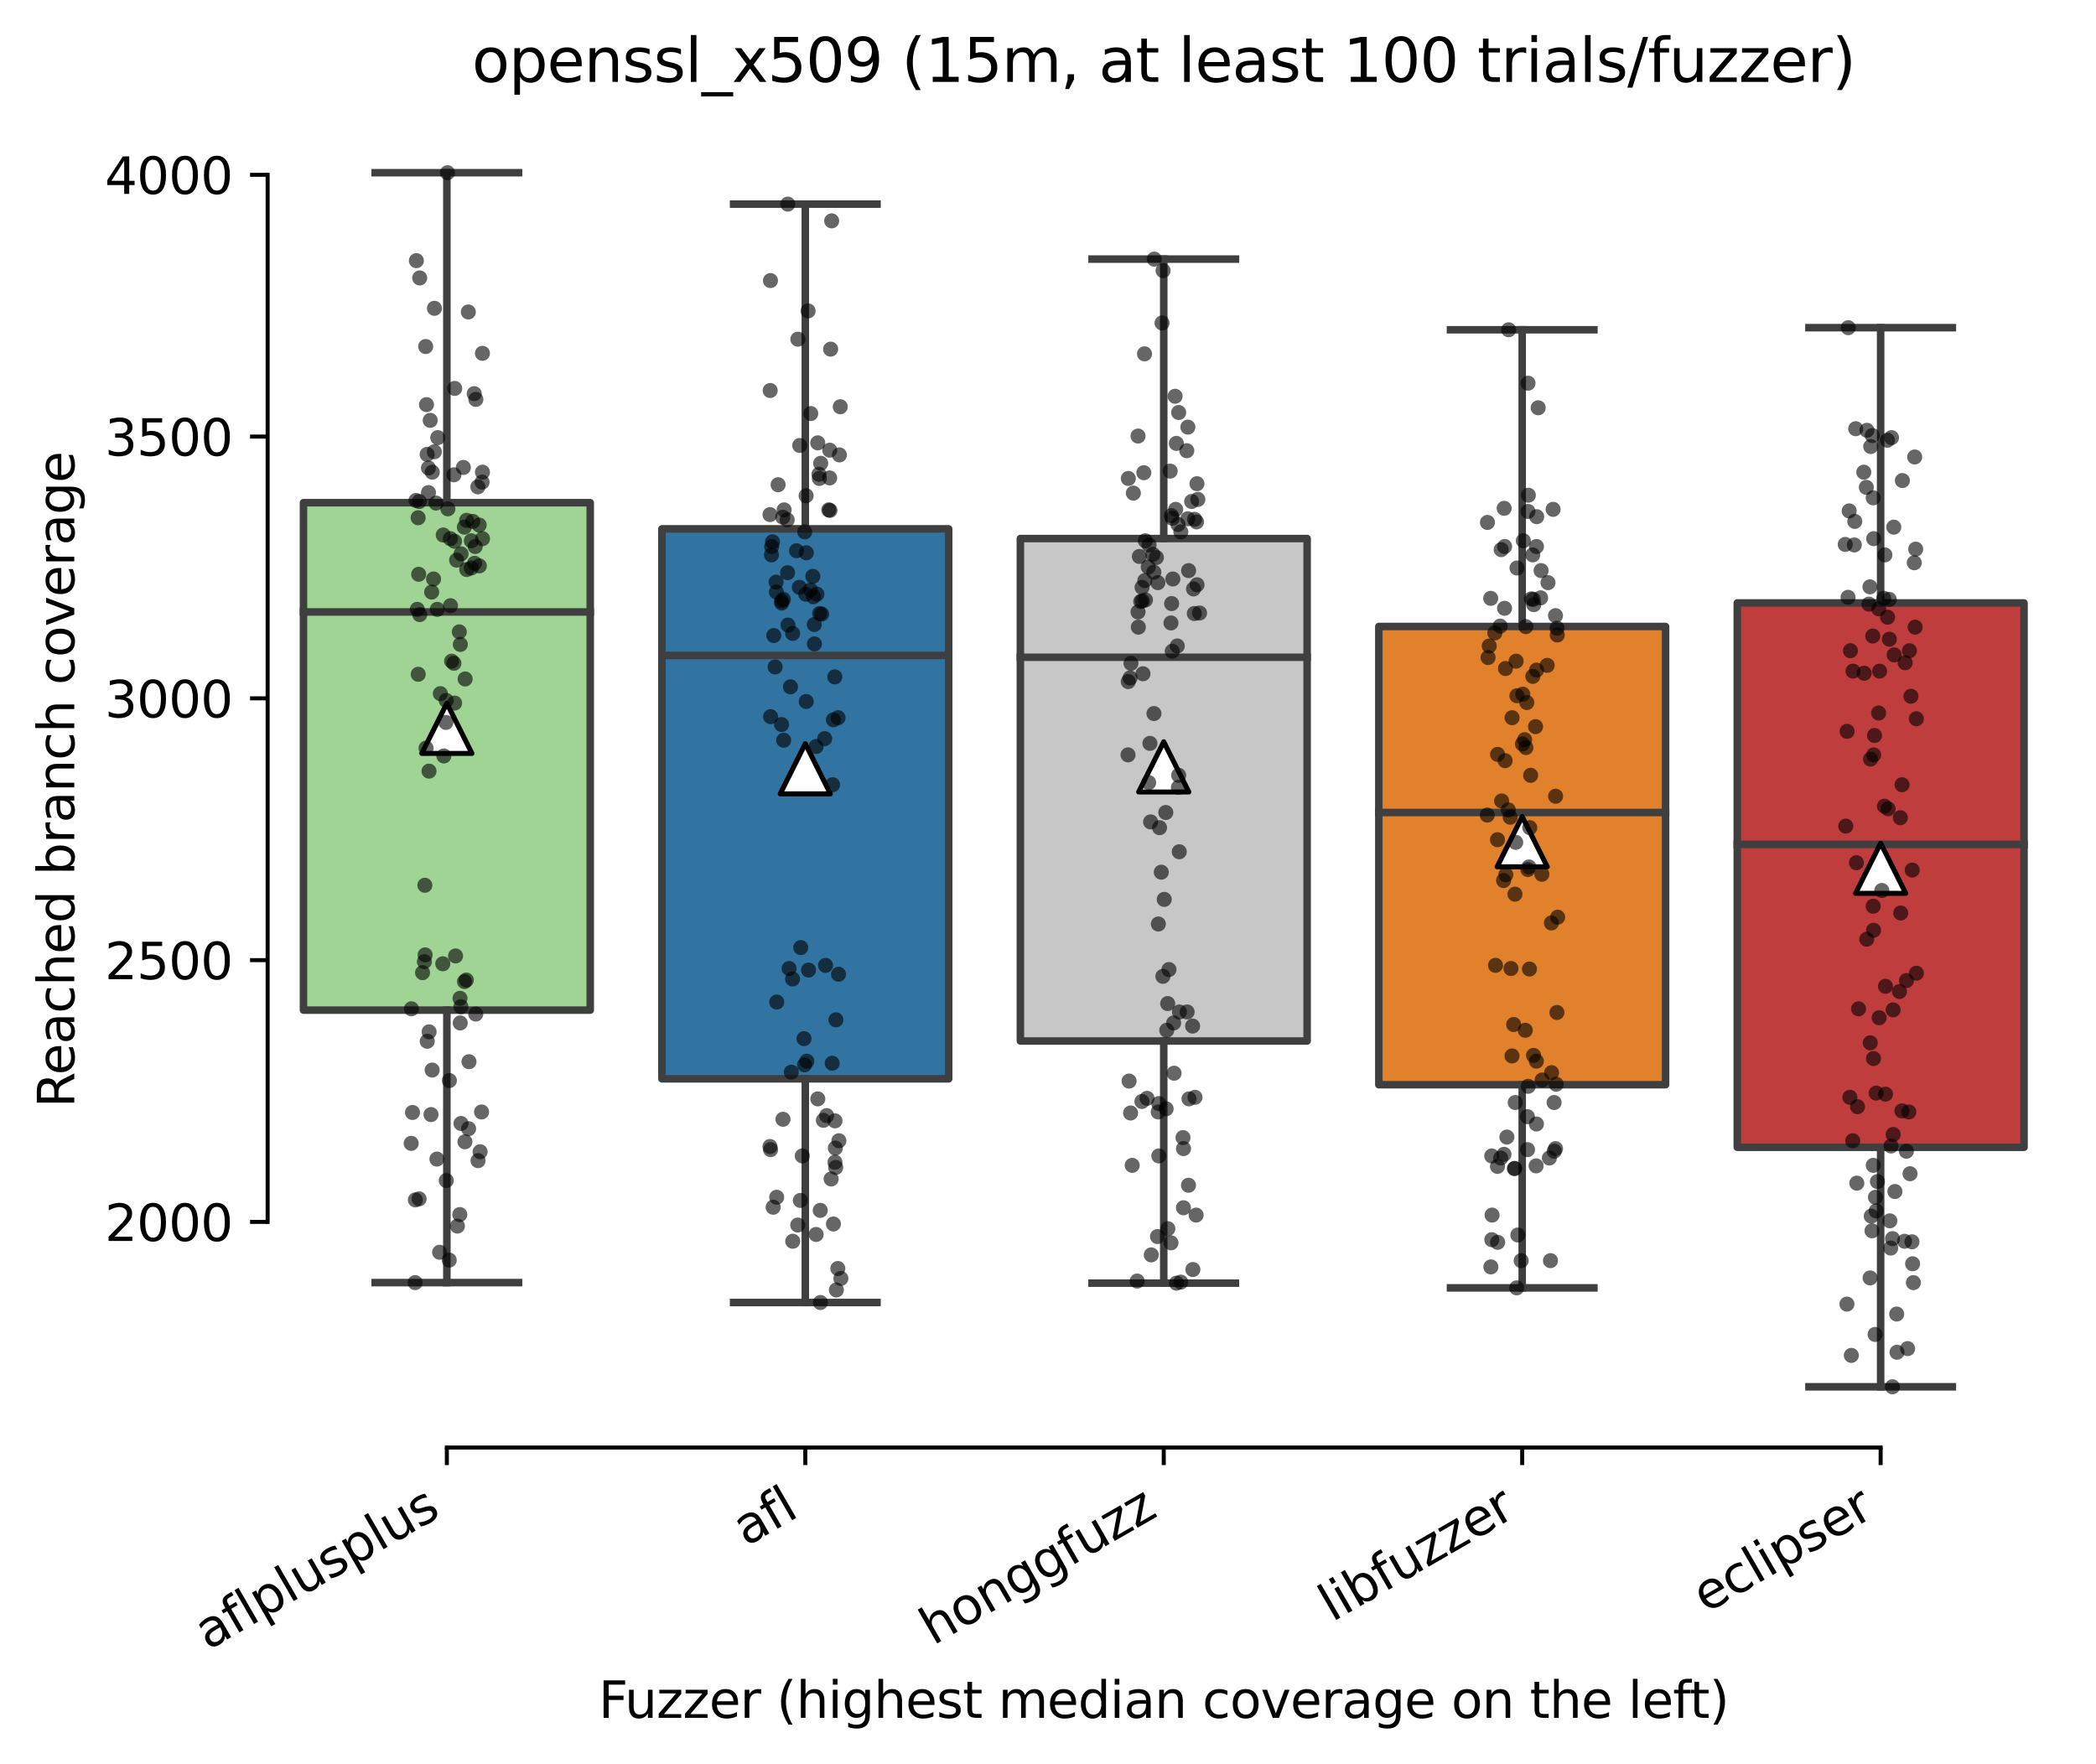 <?xml version="1.0" encoding="utf-8" standalone="no"?>
<!DOCTYPE svg PUBLIC "-//W3C//DTD SVG 1.1//EN"
  "http://www.w3.org/Graphics/SVG/1.1/DTD/svg11.dtd">
<svg xmlns:xlink="http://www.w3.org/1999/xlink" width="417.648pt" height="351.576pt" viewBox="0 0 417.648 351.576" xmlns="http://www.w3.org/2000/svg" version="1.1">
 <defs>
  <style type="text/css">*{stroke-linejoin: round; stroke-linecap: butt}</style>
 </defs>
 <g id="figure_1">
  <g id="patch_1">
   <path d="M 0 351.576 
L 417.648 351.576 
L 417.648 0 
L 0 0 
z
" style="fill: #ffffff"/>
  </g>
  <g id="axes_1">
   <g id="patch_2">
    <path d="M 53.328 288.43 
L 410.448 288.43 
L 410.448 22.318 
L 53.328 22.318 
z
" style="fill: #ffffff"/>
   </g>
   <g id="patch_3">
    <path d="M 60.471 201.275 
L 117.61 201.275 
L 117.61 100.162 
L 60.471 100.162 
L 60.471 201.275 
z
" clip-path="url(#p8f4527b0da)" style="fill: #9fd495; stroke: #3f3f3f; stroke-width: 1.5; stroke-linejoin: miter"/>
   </g>
   <g id="patch_4">
    <path d="M 131.895 214.967 
L 189.034 214.967 
L 189.034 105.378 
L 131.895 105.378 
L 131.895 214.967 
z
" clip-path="url(#p8f4527b0da)" style="fill: #3274a1; stroke: #3f3f3f; stroke-width: 1.5; stroke-linejoin: miter"/>
   </g>
   <g id="patch_5">
    <path d="M 203.319 207.43 
L 260.458 207.43 
L 260.458 107.308 
L 203.319 107.308 
L 203.319 207.43 
z
" clip-path="url(#p8f4527b0da)" style="fill: #c7c7c7; stroke: #3f3f3f; stroke-width: 1.5; stroke-linejoin: miter"/>
   </g>
   <g id="patch_6">
    <path d="M 274.743 216.141 
L 331.882 216.141 
L 331.882 124.834 
L 274.743 124.834 
L 274.743 216.141 
z
" clip-path="url(#p8f4527b0da)" style="fill: #e1812c; stroke: #3f3f3f; stroke-width: 1.5; stroke-linejoin: miter"/>
   </g>
   <g id="patch_7">
    <path d="M 346.167 228.607 
L 403.306 228.607 
L 403.306 120.14 
L 346.167 120.14 
L 346.167 228.607 
z
" clip-path="url(#p8f4527b0da)" style="fill: #c03d3e; stroke: #3f3f3f; stroke-width: 1.5; stroke-linejoin: miter"/>
   </g>
   <g id="matplotlib.axis_1">
    <g id="xtick_1">
     <g id="line2d_1">
      <defs>
       <path id="mf20af8f00f" d="M 0 0 
L 0 3.5 
" style="stroke: #000000; stroke-width: 0.8"/>
      </defs>
      <g>
       <use xlink:href="#mf20af8f00f" x="89.04" y="288.43" style="stroke: #000000; stroke-width: 0.8"/>
      </g>
     </g>
     <g id="text_1">
      <!-- aflplusplus -->
      <g transform="translate(41.431 328.897) rotate(-30) scale(0.1 -0.1)">
       <defs>
        <path id="DejaVuSans-61" d="M 2194 1759 
Q 1497 1759 1228 1600 
Q 959 1441 959 1056 
Q 959 750 1161 570 
Q 1363 391 1709 391 
Q 2188 391 2477 730 
Q 2766 1069 2766 1631 
L 2766 1759 
L 2194 1759 
z
M 3341 1997 
L 3341 0 
L 2766 0 
L 2766 531 
Q 2569 213 2275 61 
Q 1981 -91 1556 -91 
Q 1019 -91 701 211 
Q 384 513 384 1019 
Q 384 1609 779 1909 
Q 1175 2209 1959 2209 
L 2766 2209 
L 2766 2266 
Q 2766 2663 2505 2880 
Q 2244 3097 1772 3097 
Q 1472 3097 1187 3025 
Q 903 2953 641 2809 
L 641 3341 
Q 956 3463 1253 3523 
Q 1550 3584 1831 3584 
Q 2591 3584 2966 3190 
Q 3341 2797 3341 1997 
z
" transform="scale(0.016)"/>
        <path id="DejaVuSans-66" d="M 2375 4863 
L 2375 4384 
L 1825 4384 
Q 1516 4384 1395 4259 
Q 1275 4134 1275 3809 
L 1275 3500 
L 2222 3500 
L 2222 3053 
L 1275 3053 
L 1275 0 
L 697 0 
L 697 3053 
L 147 3053 
L 147 3500 
L 697 3500 
L 697 3744 
Q 697 4328 969 4595 
Q 1241 4863 1831 4863 
L 2375 4863 
z
" transform="scale(0.016)"/>
        <path id="DejaVuSans-6c" d="M 603 4863 
L 1178 4863 
L 1178 0 
L 603 0 
L 603 4863 
z
" transform="scale(0.016)"/>
        <path id="DejaVuSans-70" d="M 1159 525 
L 1159 -1331 
L 581 -1331 
L 581 3500 
L 1159 3500 
L 1159 2969 
Q 1341 3281 1617 3432 
Q 1894 3584 2278 3584 
Q 2916 3584 3314 3078 
Q 3713 2572 3713 1747 
Q 3713 922 3314 415 
Q 2916 -91 2278 -91 
Q 1894 -91 1617 61 
Q 1341 213 1159 525 
z
M 3116 1747 
Q 3116 2381 2855 2742 
Q 2594 3103 2138 3103 
Q 1681 3103 1420 2742 
Q 1159 2381 1159 1747 
Q 1159 1113 1420 752 
Q 1681 391 2138 391 
Q 2594 391 2855 752 
Q 3116 1113 3116 1747 
z
" transform="scale(0.016)"/>
        <path id="DejaVuSans-75" d="M 544 1381 
L 544 3500 
L 1119 3500 
L 1119 1403 
Q 1119 906 1312 657 
Q 1506 409 1894 409 
Q 2359 409 2629 706 
Q 2900 1003 2900 1516 
L 2900 3500 
L 3475 3500 
L 3475 0 
L 2900 0 
L 2900 538 
Q 2691 219 2414 64 
Q 2138 -91 1772 -91 
Q 1169 -91 856 284 
Q 544 659 544 1381 
z
M 1991 3584 
L 1991 3584 
z
" transform="scale(0.016)"/>
        <path id="DejaVuSans-73" d="M 2834 3397 
L 2834 2853 
Q 2591 2978 2328 3040 
Q 2066 3103 1784 3103 
Q 1356 3103 1142 2972 
Q 928 2841 928 2578 
Q 928 2378 1081 2264 
Q 1234 2150 1697 2047 
L 1894 2003 
Q 2506 1872 2764 1633 
Q 3022 1394 3022 966 
Q 3022 478 2636 193 
Q 2250 -91 1575 -91 
Q 1294 -91 989 -36 
Q 684 19 347 128 
L 347 722 
Q 666 556 975 473 
Q 1284 391 1588 391 
Q 1994 391 2212 530 
Q 2431 669 2431 922 
Q 2431 1156 2273 1281 
Q 2116 1406 1581 1522 
L 1381 1569 
Q 847 1681 609 1914 
Q 372 2147 372 2553 
Q 372 3047 722 3315 
Q 1072 3584 1716 3584 
Q 2034 3584 2315 3537 
Q 2597 3491 2834 3397 
z
" transform="scale(0.016)"/>
       </defs>
       <use xlink:href="#DejaVuSans-61"/>
       <use xlink:href="#DejaVuSans-66" x="61.279"/>
       <use xlink:href="#DejaVuSans-6c" x="96.484"/>
       <use xlink:href="#DejaVuSans-70" x="124.268"/>
       <use xlink:href="#DejaVuSans-6c" x="187.744"/>
       <use xlink:href="#DejaVuSans-75" x="215.527"/>
       <use xlink:href="#DejaVuSans-73" x="278.906"/>
       <use xlink:href="#DejaVuSans-70" x="331.006"/>
       <use xlink:href="#DejaVuSans-6c" x="394.482"/>
       <use xlink:href="#DejaVuSans-75" x="422.266"/>
       <use xlink:href="#DejaVuSans-73" x="485.645"/>
      </g>
     </g>
    </g>
    <g id="xtick_2">
     <g id="line2d_2">
      <g>
       <use xlink:href="#mf20af8f00f" x="160.464" y="288.43" style="stroke: #000000; stroke-width: 0.8"/>
      </g>
     </g>
     <g id="text_2">
      <!-- afl -->
      <g transform="translate(148.663 308.224) rotate(-30) scale(0.1 -0.1)">
       <use xlink:href="#DejaVuSans-61"/>
       <use xlink:href="#DejaVuSans-66" x="61.279"/>
       <use xlink:href="#DejaVuSans-6c" x="96.484"/>
      </g>
     </g>
    </g>
    <g id="xtick_3">
     <g id="line2d_3">
      <g>
       <use xlink:href="#mf20af8f00f" x="231.888" y="288.43" style="stroke: #000000; stroke-width: 0.8"/>
      </g>
     </g>
     <g id="text_3">
      <!-- honggfuzz -->
      <g transform="translate(185.949 327.933) rotate(-30) scale(0.1 -0.1)">
       <defs>
        <path id="DejaVuSans-68" d="M 3513 2113 
L 3513 0 
L 2938 0 
L 2938 2094 
Q 2938 2591 2744 2837 
Q 2550 3084 2163 3084 
Q 1697 3084 1428 2787 
Q 1159 2491 1159 1978 
L 1159 0 
L 581 0 
L 581 4863 
L 1159 4863 
L 1159 2956 
Q 1366 3272 1645 3428 
Q 1925 3584 2291 3584 
Q 2894 3584 3203 3211 
Q 3513 2838 3513 2113 
z
" transform="scale(0.016)"/>
        <path id="DejaVuSans-6f" d="M 1959 3097 
Q 1497 3097 1228 2736 
Q 959 2375 959 1747 
Q 959 1119 1226 758 
Q 1494 397 1959 397 
Q 2419 397 2687 759 
Q 2956 1122 2956 1747 
Q 2956 2369 2687 2733 
Q 2419 3097 1959 3097 
z
M 1959 3584 
Q 2709 3584 3137 3096 
Q 3566 2609 3566 1747 
Q 3566 888 3137 398 
Q 2709 -91 1959 -91 
Q 1206 -91 779 398 
Q 353 888 353 1747 
Q 353 2609 779 3096 
Q 1206 3584 1959 3584 
z
" transform="scale(0.016)"/>
        <path id="DejaVuSans-6e" d="M 3513 2113 
L 3513 0 
L 2938 0 
L 2938 2094 
Q 2938 2591 2744 2837 
Q 2550 3084 2163 3084 
Q 1697 3084 1428 2787 
Q 1159 2491 1159 1978 
L 1159 0 
L 581 0 
L 581 3500 
L 1159 3500 
L 1159 2956 
Q 1366 3272 1645 3428 
Q 1925 3584 2291 3584 
Q 2894 3584 3203 3211 
Q 3513 2838 3513 2113 
z
" transform="scale(0.016)"/>
        <path id="DejaVuSans-67" d="M 2906 1791 
Q 2906 2416 2648 2759 
Q 2391 3103 1925 3103 
Q 1463 3103 1205 2759 
Q 947 2416 947 1791 
Q 947 1169 1205 825 
Q 1463 481 1925 481 
Q 2391 481 2648 825 
Q 2906 1169 2906 1791 
z
M 3481 434 
Q 3481 -459 3084 -895 
Q 2688 -1331 1869 -1331 
Q 1566 -1331 1297 -1286 
Q 1028 -1241 775 -1147 
L 775 -588 
Q 1028 -725 1275 -790 
Q 1522 -856 1778 -856 
Q 2344 -856 2625 -561 
Q 2906 -266 2906 331 
L 2906 616 
Q 2728 306 2450 153 
Q 2172 0 1784 0 
Q 1141 0 747 490 
Q 353 981 353 1791 
Q 353 2603 747 3093 
Q 1141 3584 1784 3584 
Q 2172 3584 2450 3431 
Q 2728 3278 2906 2969 
L 2906 3500 
L 3481 3500 
L 3481 434 
z
" transform="scale(0.016)"/>
        <path id="DejaVuSans-7a" d="M 353 3500 
L 3084 3500 
L 3084 2975 
L 922 459 
L 3084 459 
L 3084 0 
L 275 0 
L 275 525 
L 2438 3041 
L 353 3041 
L 353 3500 
z
" transform="scale(0.016)"/>
       </defs>
       <use xlink:href="#DejaVuSans-68"/>
       <use xlink:href="#DejaVuSans-6f" x="63.379"/>
       <use xlink:href="#DejaVuSans-6e" x="124.561"/>
       <use xlink:href="#DejaVuSans-67" x="187.939"/>
       <use xlink:href="#DejaVuSans-67" x="251.416"/>
       <use xlink:href="#DejaVuSans-66" x="314.893"/>
       <use xlink:href="#DejaVuSans-75" x="350.098"/>
       <use xlink:href="#DejaVuSans-7a" x="413.477"/>
       <use xlink:href="#DejaVuSans-7a" x="465.967"/>
      </g>
     </g>
    </g>
    <g id="xtick_4">
     <g id="line2d_4">
      <g>
       <use xlink:href="#mf20af8f00f" x="303.312" y="288.43" style="stroke: #000000; stroke-width: 0.8"/>
      </g>
     </g>
     <g id="text_4">
      <!-- libfuzzer -->
      <g transform="translate(265.446 323.272) rotate(-30) scale(0.1 -0.1)">
       <defs>
        <path id="DejaVuSans-69" d="M 603 3500 
L 1178 3500 
L 1178 0 
L 603 0 
L 603 3500 
z
M 603 4863 
L 1178 4863 
L 1178 4134 
L 603 4134 
L 603 4863 
z
" transform="scale(0.016)"/>
        <path id="DejaVuSans-62" d="M 3116 1747 
Q 3116 2381 2855 2742 
Q 2594 3103 2138 3103 
Q 1681 3103 1420 2742 
Q 1159 2381 1159 1747 
Q 1159 1113 1420 752 
Q 1681 391 2138 391 
Q 2594 391 2855 752 
Q 3116 1113 3116 1747 
z
M 1159 2969 
Q 1341 3281 1617 3432 
Q 1894 3584 2278 3584 
Q 2916 3584 3314 3078 
Q 3713 2572 3713 1747 
Q 3713 922 3314 415 
Q 2916 -91 2278 -91 
Q 1894 -91 1617 61 
Q 1341 213 1159 525 
L 1159 0 
L 581 0 
L 581 4863 
L 1159 4863 
L 1159 2969 
z
" transform="scale(0.016)"/>
        <path id="DejaVuSans-65" d="M 3597 1894 
L 3597 1613 
L 953 1613 
Q 991 1019 1311 708 
Q 1631 397 2203 397 
Q 2534 397 2845 478 
Q 3156 559 3463 722 
L 3463 178 
Q 3153 47 2828 -22 
Q 2503 -91 2169 -91 
Q 1331 -91 842 396 
Q 353 884 353 1716 
Q 353 2575 817 3079 
Q 1281 3584 2069 3584 
Q 2775 3584 3186 3129 
Q 3597 2675 3597 1894 
z
M 3022 2063 
Q 3016 2534 2758 2815 
Q 2500 3097 2075 3097 
Q 1594 3097 1305 2825 
Q 1016 2553 972 2059 
L 3022 2063 
z
" transform="scale(0.016)"/>
        <path id="DejaVuSans-72" d="M 2631 2963 
Q 2534 3019 2420 3045 
Q 2306 3072 2169 3072 
Q 1681 3072 1420 2755 
Q 1159 2438 1159 1844 
L 1159 0 
L 581 0 
L 581 3500 
L 1159 3500 
L 1159 2956 
Q 1341 3275 1631 3429 
Q 1922 3584 2338 3584 
Q 2397 3584 2469 3576 
Q 2541 3569 2628 3553 
L 2631 2963 
z
" transform="scale(0.016)"/>
       </defs>
       <use xlink:href="#DejaVuSans-6c"/>
       <use xlink:href="#DejaVuSans-69" x="27.783"/>
       <use xlink:href="#DejaVuSans-62" x="55.566"/>
       <use xlink:href="#DejaVuSans-66" x="119.043"/>
       <use xlink:href="#DejaVuSans-75" x="154.248"/>
       <use xlink:href="#DejaVuSans-7a" x="217.627"/>
       <use xlink:href="#DejaVuSans-7a" x="270.117"/>
       <use xlink:href="#DejaVuSans-65" x="322.607"/>
       <use xlink:href="#DejaVuSans-72" x="384.131"/>
      </g>
     </g>
    </g>
    <g id="xtick_5">
     <g id="line2d_5">
      <g>
       <use xlink:href="#mf20af8f00f" x="374.736" y="288.43" style="stroke: #000000; stroke-width: 0.8"/>
      </g>
     </g>
     <g id="text_5">
      <!-- eclipser -->
      <g transform="translate(339.896 321.525) rotate(-30) scale(0.1 -0.1)">
       <defs>
        <path id="DejaVuSans-63" d="M 3122 3366 
L 3122 2828 
Q 2878 2963 2633 3030 
Q 2388 3097 2138 3097 
Q 1578 3097 1268 2742 
Q 959 2388 959 1747 
Q 959 1106 1268 751 
Q 1578 397 2138 397 
Q 2388 397 2633 464 
Q 2878 531 3122 666 
L 3122 134 
Q 2881 22 2623 -34 
Q 2366 -91 2075 -91 
Q 1284 -91 818 406 
Q 353 903 353 1747 
Q 353 2603 823 3093 
Q 1294 3584 2113 3584 
Q 2378 3584 2631 3529 
Q 2884 3475 3122 3366 
z
" transform="scale(0.016)"/>
       </defs>
       <use xlink:href="#DejaVuSans-65"/>
       <use xlink:href="#DejaVuSans-63" x="61.523"/>
       <use xlink:href="#DejaVuSans-6c" x="116.504"/>
       <use xlink:href="#DejaVuSans-69" x="144.287"/>
       <use xlink:href="#DejaVuSans-70" x="172.07"/>
       <use xlink:href="#DejaVuSans-73" x="235.547"/>
       <use xlink:href="#DejaVuSans-65" x="287.646"/>
       <use xlink:href="#DejaVuSans-72" x="349.17"/>
      </g>
     </g>
    </g>
    <g id="text_6">
     <!-- Fuzzer (highest median coverage on the left) -->
     <g transform="translate(119.27 342.297) scale(0.1 -0.1)">
      <defs>
       <path id="DejaVuSans-46" d="M 628 4666 
L 3309 4666 
L 3309 4134 
L 1259 4134 
L 1259 2759 
L 3109 2759 
L 3109 2228 
L 1259 2228 
L 1259 0 
L 628 0 
L 628 4666 
z
" transform="scale(0.016)"/>
       <path id="DejaVuSans-20" transform="scale(0.016)"/>
       <path id="DejaVuSans-28" d="M 1984 4856 
Q 1566 4138 1362 3434 
Q 1159 2731 1159 2009 
Q 1159 1288 1364 580 
Q 1569 -128 1984 -844 
L 1484 -844 
Q 1016 -109 783 600 
Q 550 1309 550 2009 
Q 550 2706 781 3412 
Q 1013 4119 1484 4856 
L 1984 4856 
z
" transform="scale(0.016)"/>
       <path id="DejaVuSans-74" d="M 1172 4494 
L 1172 3500 
L 2356 3500 
L 2356 3053 
L 1172 3053 
L 1172 1153 
Q 1172 725 1289 603 
Q 1406 481 1766 481 
L 2356 481 
L 2356 0 
L 1766 0 
Q 1100 0 847 248 
Q 594 497 594 1153 
L 594 3053 
L 172 3053 
L 172 3500 
L 594 3500 
L 594 4494 
L 1172 4494 
z
" transform="scale(0.016)"/>
       <path id="DejaVuSans-6d" d="M 3328 2828 
Q 3544 3216 3844 3400 
Q 4144 3584 4550 3584 
Q 5097 3584 5394 3201 
Q 5691 2819 5691 2113 
L 5691 0 
L 5113 0 
L 5113 2094 
Q 5113 2597 4934 2840 
Q 4756 3084 4391 3084 
Q 3944 3084 3684 2787 
Q 3425 2491 3425 1978 
L 3425 0 
L 2847 0 
L 2847 2094 
Q 2847 2600 2669 2842 
Q 2491 3084 2119 3084 
Q 1678 3084 1418 2786 
Q 1159 2488 1159 1978 
L 1159 0 
L 581 0 
L 581 3500 
L 1159 3500 
L 1159 2956 
Q 1356 3278 1631 3431 
Q 1906 3584 2284 3584 
Q 2666 3584 2933 3390 
Q 3200 3197 3328 2828 
z
" transform="scale(0.016)"/>
       <path id="DejaVuSans-64" d="M 2906 2969 
L 2906 4863 
L 3481 4863 
L 3481 0 
L 2906 0 
L 2906 525 
Q 2725 213 2448 61 
Q 2172 -91 1784 -91 
Q 1150 -91 751 415 
Q 353 922 353 1747 
Q 353 2572 751 3078 
Q 1150 3584 1784 3584 
Q 2172 3584 2448 3432 
Q 2725 3281 2906 2969 
z
M 947 1747 
Q 947 1113 1208 752 
Q 1469 391 1925 391 
Q 2381 391 2643 752 
Q 2906 1113 2906 1747 
Q 2906 2381 2643 2742 
Q 2381 3103 1925 3103 
Q 1469 3103 1208 2742 
Q 947 2381 947 1747 
z
" transform="scale(0.016)"/>
       <path id="DejaVuSans-76" d="M 191 3500 
L 800 3500 
L 1894 563 
L 2988 3500 
L 3597 3500 
L 2284 0 
L 1503 0 
L 191 3500 
z
" transform="scale(0.016)"/>
       <path id="DejaVuSans-29" d="M 513 4856 
L 1013 4856 
Q 1481 4119 1714 3412 
Q 1947 2706 1947 2009 
Q 1947 1309 1714 600 
Q 1481 -109 1013 -844 
L 513 -844 
Q 928 -128 1133 580 
Q 1338 1288 1338 2009 
Q 1338 2731 1133 3434 
Q 928 4138 513 4856 
z
" transform="scale(0.016)"/>
      </defs>
      <use xlink:href="#DejaVuSans-46"/>
      <use xlink:href="#DejaVuSans-75" x="52.02"/>
      <use xlink:href="#DejaVuSans-7a" x="115.398"/>
      <use xlink:href="#DejaVuSans-7a" x="167.889"/>
      <use xlink:href="#DejaVuSans-65" x="220.379"/>
      <use xlink:href="#DejaVuSans-72" x="281.902"/>
      <use xlink:href="#DejaVuSans-20" x="323.016"/>
      <use xlink:href="#DejaVuSans-28" x="354.803"/>
      <use xlink:href="#DejaVuSans-68" x="393.816"/>
      <use xlink:href="#DejaVuSans-69" x="457.195"/>
      <use xlink:href="#DejaVuSans-67" x="484.979"/>
      <use xlink:href="#DejaVuSans-68" x="548.455"/>
      <use xlink:href="#DejaVuSans-65" x="611.834"/>
      <use xlink:href="#DejaVuSans-73" x="673.357"/>
      <use xlink:href="#DejaVuSans-74" x="725.457"/>
      <use xlink:href="#DejaVuSans-20" x="764.666"/>
      <use xlink:href="#DejaVuSans-6d" x="796.453"/>
      <use xlink:href="#DejaVuSans-65" x="893.865"/>
      <use xlink:href="#DejaVuSans-64" x="955.389"/>
      <use xlink:href="#DejaVuSans-69" x="1018.865"/>
      <use xlink:href="#DejaVuSans-61" x="1046.648"/>
      <use xlink:href="#DejaVuSans-6e" x="1107.928"/>
      <use xlink:href="#DejaVuSans-20" x="1171.307"/>
      <use xlink:href="#DejaVuSans-63" x="1203.094"/>
      <use xlink:href="#DejaVuSans-6f" x="1258.074"/>
      <use xlink:href="#DejaVuSans-76" x="1319.256"/>
      <use xlink:href="#DejaVuSans-65" x="1378.436"/>
      <use xlink:href="#DejaVuSans-72" x="1439.959"/>
      <use xlink:href="#DejaVuSans-61" x="1481.072"/>
      <use xlink:href="#DejaVuSans-67" x="1542.352"/>
      <use xlink:href="#DejaVuSans-65" x="1605.828"/>
      <use xlink:href="#DejaVuSans-20" x="1667.352"/>
      <use xlink:href="#DejaVuSans-6f" x="1699.139"/>
      <use xlink:href="#DejaVuSans-6e" x="1760.32"/>
      <use xlink:href="#DejaVuSans-20" x="1823.699"/>
      <use xlink:href="#DejaVuSans-74" x="1855.486"/>
      <use xlink:href="#DejaVuSans-68" x="1894.695"/>
      <use xlink:href="#DejaVuSans-65" x="1958.074"/>
      <use xlink:href="#DejaVuSans-20" x="2019.598"/>
      <use xlink:href="#DejaVuSans-6c" x="2051.385"/>
      <use xlink:href="#DejaVuSans-65" x="2079.168"/>
      <use xlink:href="#DejaVuSans-66" x="2140.691"/>
      <use xlink:href="#DejaVuSans-74" x="2174.146"/>
      <use xlink:href="#DejaVuSans-29" x="2213.355"/>
     </g>
    </g>
   </g>
   <g id="matplotlib.axis_2">
    <g id="ytick_1">
     <g id="line2d_6">
      <defs>
       <path id="m15c277299e" d="M 0 0 
L -3.5 0 
" style="stroke: #000000; stroke-width: 0.8"/>
      </defs>
      <g>
       <use xlink:href="#m15c277299e" x="53.328" y="243.473" style="stroke: #000000; stroke-width: 0.8"/>
      </g>
     </g>
     <g id="text_7">
      <!-- 2000 -->
      <g transform="translate(20.878 247.272) scale(0.1 -0.1)">
       <defs>
        <path id="DejaVuSans-32" d="M 1228 531 
L 3431 531 
L 3431 0 
L 469 0 
L 469 531 
Q 828 903 1448 1529 
Q 2069 2156 2228 2338 
Q 2531 2678 2651 2914 
Q 2772 3150 2772 3378 
Q 2772 3750 2511 3984 
Q 2250 4219 1831 4219 
Q 1534 4219 1204 4116 
Q 875 4013 500 3803 
L 500 4441 
Q 881 4594 1212 4672 
Q 1544 4750 1819 4750 
Q 2544 4750 2975 4387 
Q 3406 4025 3406 3419 
Q 3406 3131 3298 2873 
Q 3191 2616 2906 2266 
Q 2828 2175 2409 1742 
Q 1991 1309 1228 531 
z
" transform="scale(0.016)"/>
        <path id="DejaVuSans-30" d="M 2034 4250 
Q 1547 4250 1301 3770 
Q 1056 3291 1056 2328 
Q 1056 1369 1301 889 
Q 1547 409 2034 409 
Q 2525 409 2770 889 
Q 3016 1369 3016 2328 
Q 3016 3291 2770 3770 
Q 2525 4250 2034 4250 
z
M 2034 4750 
Q 2819 4750 3233 4129 
Q 3647 3509 3647 2328 
Q 3647 1150 3233 529 
Q 2819 -91 2034 -91 
Q 1250 -91 836 529 
Q 422 1150 422 2328 
Q 422 3509 836 4129 
Q 1250 4750 2034 4750 
z
" transform="scale(0.016)"/>
       </defs>
       <use xlink:href="#DejaVuSans-32"/>
       <use xlink:href="#DejaVuSans-30" x="63.623"/>
       <use xlink:href="#DejaVuSans-30" x="127.246"/>
       <use xlink:href="#DejaVuSans-30" x="190.869"/>
      </g>
     </g>
    </g>
    <g id="ytick_2">
     <g id="line2d_7">
      <g>
       <use xlink:href="#m15c277299e" x="53.328" y="191.313" style="stroke: #000000; stroke-width: 0.8"/>
      </g>
     </g>
     <g id="text_8">
      <!-- 2500 -->
      <g transform="translate(20.878 195.112) scale(0.1 -0.1)">
       <defs>
        <path id="DejaVuSans-35" d="M 691 4666 
L 3169 4666 
L 3169 4134 
L 1269 4134 
L 1269 2991 
Q 1406 3038 1543 3061 
Q 1681 3084 1819 3084 
Q 2600 3084 3056 2656 
Q 3513 2228 3513 1497 
Q 3513 744 3044 326 
Q 2575 -91 1722 -91 
Q 1428 -91 1123 -41 
Q 819 9 494 109 
L 494 744 
Q 775 591 1075 516 
Q 1375 441 1709 441 
Q 2250 441 2565 725 
Q 2881 1009 2881 1497 
Q 2881 1984 2565 2268 
Q 2250 2553 1709 2553 
Q 1456 2553 1204 2497 
Q 953 2441 691 2322 
L 691 4666 
z
" transform="scale(0.016)"/>
       </defs>
       <use xlink:href="#DejaVuSans-32"/>
       <use xlink:href="#DejaVuSans-35" x="63.623"/>
       <use xlink:href="#DejaVuSans-30" x="127.246"/>
       <use xlink:href="#DejaVuSans-30" x="190.869"/>
      </g>
     </g>
    </g>
    <g id="ytick_3">
     <g id="line2d_8">
      <g>
       <use xlink:href="#m15c277299e" x="53.328" y="139.152" style="stroke: #000000; stroke-width: 0.8"/>
      </g>
     </g>
     <g id="text_9">
      <!-- 3000 -->
      <g transform="translate(20.878 142.951) scale(0.1 -0.1)">
       <defs>
        <path id="DejaVuSans-33" d="M 2597 2516 
Q 3050 2419 3304 2112 
Q 3559 1806 3559 1356 
Q 3559 666 3084 287 
Q 2609 -91 1734 -91 
Q 1441 -91 1130 -33 
Q 819 25 488 141 
L 488 750 
Q 750 597 1062 519 
Q 1375 441 1716 441 
Q 2309 441 2620 675 
Q 2931 909 2931 1356 
Q 2931 1769 2642 2001 
Q 2353 2234 1838 2234 
L 1294 2234 
L 1294 2753 
L 1863 2753 
Q 2328 2753 2575 2939 
Q 2822 3125 2822 3475 
Q 2822 3834 2567 4026 
Q 2313 4219 1838 4219 
Q 1578 4219 1281 4162 
Q 984 4106 628 3988 
L 628 4550 
Q 988 4650 1302 4700 
Q 1616 4750 1894 4750 
Q 2613 4750 3031 4423 
Q 3450 4097 3450 3541 
Q 3450 3153 3228 2886 
Q 3006 2619 2597 2516 
z
" transform="scale(0.016)"/>
       </defs>
       <use xlink:href="#DejaVuSans-33"/>
       <use xlink:href="#DejaVuSans-30" x="63.623"/>
       <use xlink:href="#DejaVuSans-30" x="127.246"/>
       <use xlink:href="#DejaVuSans-30" x="190.869"/>
      </g>
     </g>
    </g>
    <g id="ytick_4">
     <g id="line2d_9">
      <g>
       <use xlink:href="#m15c277299e" x="53.328" y="86.992" style="stroke: #000000; stroke-width: 0.8"/>
      </g>
     </g>
     <g id="text_10">
      <!-- 3500 -->
      <g transform="translate(20.878 90.791) scale(0.1 -0.1)">
       <use xlink:href="#DejaVuSans-33"/>
       <use xlink:href="#DejaVuSans-35" x="63.623"/>
       <use xlink:href="#DejaVuSans-30" x="127.246"/>
       <use xlink:href="#DejaVuSans-30" x="190.869"/>
      </g>
     </g>
    </g>
    <g id="ytick_5">
     <g id="line2d_10">
      <g>
       <use xlink:href="#m15c277299e" x="53.328" y="34.831" style="stroke: #000000; stroke-width: 0.8"/>
      </g>
     </g>
     <g id="text_11">
      <!-- 4000 -->
      <g transform="translate(20.878 38.631) scale(0.1 -0.1)">
       <defs>
        <path id="DejaVuSans-34" d="M 2419 4116 
L 825 1625 
L 2419 1625 
L 2419 4116 
z
M 2253 4666 
L 3047 4666 
L 3047 1625 
L 3713 1625 
L 3713 1100 
L 3047 1100 
L 3047 0 
L 2419 0 
L 2419 1100 
L 313 1100 
L 313 1709 
L 2253 4666 
z
" transform="scale(0.016)"/>
       </defs>
       <use xlink:href="#DejaVuSans-34"/>
       <use xlink:href="#DejaVuSans-30" x="63.623"/>
       <use xlink:href="#DejaVuSans-30" x="127.246"/>
       <use xlink:href="#DejaVuSans-30" x="190.869"/>
      </g>
     </g>
    </g>
    <g id="text_12">
     <!-- Reached branch coverage -->
     <g transform="translate(14.798 220.706) rotate(-90) scale(0.1 -0.1)">
      <defs>
       <path id="DejaVuSans-52" d="M 2841 2188 
Q 3044 2119 3236 1894 
Q 3428 1669 3622 1275 
L 4263 0 
L 3584 0 
L 2988 1197 
Q 2756 1666 2539 1819 
Q 2322 1972 1947 1972 
L 1259 1972 
L 1259 0 
L 628 0 
L 628 4666 
L 2053 4666 
Q 2853 4666 3247 4331 
Q 3641 3997 3641 3322 
Q 3641 2881 3436 2590 
Q 3231 2300 2841 2188 
z
M 1259 4147 
L 1259 2491 
L 2053 2491 
Q 2509 2491 2742 2702 
Q 2975 2913 2975 3322 
Q 2975 3731 2742 3939 
Q 2509 4147 2053 4147 
L 1259 4147 
z
" transform="scale(0.016)"/>
      </defs>
      <use xlink:href="#DejaVuSans-52"/>
      <use xlink:href="#DejaVuSans-65" x="64.982"/>
      <use xlink:href="#DejaVuSans-61" x="126.506"/>
      <use xlink:href="#DejaVuSans-63" x="187.785"/>
      <use xlink:href="#DejaVuSans-68" x="242.766"/>
      <use xlink:href="#DejaVuSans-65" x="306.145"/>
      <use xlink:href="#DejaVuSans-64" x="367.668"/>
      <use xlink:href="#DejaVuSans-20" x="431.145"/>
      <use xlink:href="#DejaVuSans-62" x="462.932"/>
      <use xlink:href="#DejaVuSans-72" x="526.408"/>
      <use xlink:href="#DejaVuSans-61" x="567.521"/>
      <use xlink:href="#DejaVuSans-6e" x="628.801"/>
      <use xlink:href="#DejaVuSans-63" x="692.18"/>
      <use xlink:href="#DejaVuSans-68" x="747.16"/>
      <use xlink:href="#DejaVuSans-20" x="810.539"/>
      <use xlink:href="#DejaVuSans-63" x="842.326"/>
      <use xlink:href="#DejaVuSans-6f" x="897.307"/>
      <use xlink:href="#DejaVuSans-76" x="958.488"/>
      <use xlink:href="#DejaVuSans-65" x="1017.668"/>
      <use xlink:href="#DejaVuSans-72" x="1079.191"/>
      <use xlink:href="#DejaVuSans-61" x="1120.305"/>
      <use xlink:href="#DejaVuSans-67" x="1181.584"/>
      <use xlink:href="#DejaVuSans-65" x="1245.061"/>
     </g>
    </g>
   </g>
   <g id="line2d_11">
    <path d="M 89.04 201.275 
L 89.04 255.574 
" clip-path="url(#p8f4527b0da)" style="fill: none; stroke: #3f3f3f; stroke-width: 1.5; stroke-linecap: square"/>
   </g>
   <g id="line2d_12">
    <path d="M 89.04 100.162 
L 89.04 34.414 
" clip-path="url(#p8f4527b0da)" style="fill: none; stroke: #3f3f3f; stroke-width: 1.5; stroke-linecap: square"/>
   </g>
   <g id="line2d_13">
    <path d="M 74.755 255.574 
L 103.325 255.574 
" clip-path="url(#p8f4527b0da)" style="fill: none; stroke: #3f3f3f; stroke-width: 1.5; stroke-linecap: square"/>
   </g>
   <g id="line2d_14">
    <path d="M 74.755 34.414 
L 103.325 34.414 
" clip-path="url(#p8f4527b0da)" style="fill: none; stroke: #3f3f3f; stroke-width: 1.5; stroke-linecap: square"/>
   </g>
   <g id="line2d_15"/>
   <g id="line2d_16">
    <path d="M 160.464 214.967 
L 160.464 259.538 
" clip-path="url(#p8f4527b0da)" style="fill: none; stroke: #3f3f3f; stroke-width: 1.5; stroke-linecap: square"/>
   </g>
   <g id="line2d_17">
    <path d="M 160.464 105.378 
L 160.464 40.673 
" clip-path="url(#p8f4527b0da)" style="fill: none; stroke: #3f3f3f; stroke-width: 1.5; stroke-linecap: square"/>
   </g>
   <g id="line2d_18">
    <path d="M 146.179 259.538 
L 174.749 259.538 
" clip-path="url(#p8f4527b0da)" style="fill: none; stroke: #3f3f3f; stroke-width: 1.5; stroke-linecap: square"/>
   </g>
   <g id="line2d_19">
    <path d="M 146.179 40.673 
L 174.749 40.673 
" clip-path="url(#p8f4527b0da)" style="fill: none; stroke: #3f3f3f; stroke-width: 1.5; stroke-linecap: square"/>
   </g>
   <g id="line2d_20"/>
   <g id="line2d_21">
    <path d="M 231.888 207.43 
L 231.888 255.679 
" clip-path="url(#p8f4527b0da)" style="fill: none; stroke: #3f3f3f; stroke-width: 1.5; stroke-linecap: square"/>
   </g>
   <g id="line2d_22">
    <path d="M 231.888 107.308 
L 231.888 51.627 
" clip-path="url(#p8f4527b0da)" style="fill: none; stroke: #3f3f3f; stroke-width: 1.5; stroke-linecap: square"/>
   </g>
   <g id="line2d_23">
    <path d="M 217.603 255.679 
L 246.173 255.679 
" clip-path="url(#p8f4527b0da)" style="fill: none; stroke: #3f3f3f; stroke-width: 1.5; stroke-linecap: square"/>
   </g>
   <g id="line2d_24">
    <path d="M 217.603 51.627 
L 246.173 51.627 
" clip-path="url(#p8f4527b0da)" style="fill: none; stroke: #3f3f3f; stroke-width: 1.5; stroke-linecap: square"/>
   </g>
   <g id="line2d_25"/>
   <g id="line2d_26">
    <path d="M 303.312 216.141 
L 303.312 256.617 
" clip-path="url(#p8f4527b0da)" style="fill: none; stroke: #3f3f3f; stroke-width: 1.5; stroke-linecap: square"/>
   </g>
   <g id="line2d_27">
    <path d="M 303.312 124.834 
L 303.312 65.71 
" clip-path="url(#p8f4527b0da)" style="fill: none; stroke: #3f3f3f; stroke-width: 1.5; stroke-linecap: square"/>
   </g>
   <g id="line2d_28">
    <path d="M 289.027 256.617 
L 317.597 256.617 
" clip-path="url(#p8f4527b0da)" style="fill: none; stroke: #3f3f3f; stroke-width: 1.5; stroke-linecap: square"/>
   </g>
   <g id="line2d_29">
    <path d="M 289.027 65.71 
L 317.597 65.71 
" clip-path="url(#p8f4527b0da)" style="fill: none; stroke: #3f3f3f; stroke-width: 1.5; stroke-linecap: square"/>
   </g>
   <g id="line2d_30"/>
   <g id="line2d_31">
    <path d="M 374.736 228.607 
L 374.736 276.334 
" clip-path="url(#p8f4527b0da)" style="fill: none; stroke: #3f3f3f; stroke-width: 1.5; stroke-linecap: square"/>
   </g>
   <g id="line2d_32">
    <path d="M 374.736 120.14 
L 374.736 65.293 
" clip-path="url(#p8f4527b0da)" style="fill: none; stroke: #3f3f3f; stroke-width: 1.5; stroke-linecap: square"/>
   </g>
   <g id="line2d_33">
    <path d="M 360.451 276.334 
L 389.021 276.334 
" clip-path="url(#p8f4527b0da)" style="fill: none; stroke: #3f3f3f; stroke-width: 1.5; stroke-linecap: square"/>
   </g>
   <g id="line2d_34">
    <path d="M 360.451 65.293 
L 389.021 65.293 
" clip-path="url(#p8f4527b0da)" style="fill: none; stroke: #3f3f3f; stroke-width: 1.5; stroke-linecap: square"/>
   </g>
   <g id="line2d_35"/>
   <g id="line2d_36">
    <path d="M 60.471 121.939 
L 117.61 121.939 
" clip-path="url(#p8f4527b0da)" style="fill: none; stroke: #3f3f3f; stroke-width: 1.5; stroke-linecap: square"/>
   </g>
   <g id="line2d_37">
    <defs>
     <path id="mee48189b4a" d="M 0 -5 
L -5 5 
L 5 5 
z
" style="stroke: #000000; stroke-linejoin: miter"/>
    </defs>
    <g clip-path="url(#p8f4527b0da)">
     <use xlink:href="#mee48189b4a" x="89.04" y="145.126" style="fill: #ffffff; stroke: #000000; stroke-linejoin: miter"/>
    </g>
   </g>
   <g id="line2d_38">
    <path d="M 131.895 130.598 
L 189.034 130.598 
" clip-path="url(#p8f4527b0da)" style="fill: none; stroke: #3f3f3f; stroke-width: 1.5; stroke-linecap: square"/>
   </g>
   <g id="line2d_39">
    <g clip-path="url(#p8f4527b0da)">
     <use xlink:href="#mee48189b4a" x="160.464" y="153.179" style="fill: #ffffff; stroke: #000000; stroke-linejoin: miter"/>
    </g>
   </g>
   <g id="line2d_40">
    <path d="M 203.319 130.963 
L 260.458 130.963 
" clip-path="url(#p8f4527b0da)" style="fill: none; stroke: #3f3f3f; stroke-width: 1.5; stroke-linecap: square"/>
   </g>
   <g id="line2d_41">
    <g clip-path="url(#p8f4527b0da)">
     <use xlink:href="#mee48189b4a" x="231.888" y="152.809" style="fill: #ffffff; stroke: #000000; stroke-linejoin: miter"/>
    </g>
   </g>
   <g id="line2d_42">
    <path d="M 274.743 161.894 
L 331.882 161.894 
" clip-path="url(#p8f4527b0da)" style="fill: none; stroke: #3f3f3f; stroke-width: 1.5; stroke-linecap: square"/>
   </g>
   <g id="line2d_43">
    <g clip-path="url(#p8f4527b0da)">
     <use xlink:href="#mee48189b4a" x="303.312" y="167.716" style="fill: #ffffff; stroke: #000000; stroke-linejoin: miter"/>
    </g>
   </g>
   <g id="line2d_44">
    <path d="M 346.167 168.258 
L 403.306 168.258 
" clip-path="url(#p8f4527b0da)" style="fill: none; stroke: #3f3f3f; stroke-width: 1.5; stroke-linecap: square"/>
   </g>
   <g id="line2d_45">
    <g clip-path="url(#p8f4527b0da)">
     <use xlink:href="#mee48189b4a" x="374.736" y="173.009" style="fill: #ffffff; stroke: #000000; stroke-linejoin: miter"/>
    </g>
   </g>
   <g id="patch_8">
    <path d="M 53.328 243.473 
L 53.328 34.831 
" style="fill: none; stroke: #000000; stroke-width: 0.8; stroke-linejoin: miter; stroke-linecap: square"/>
   </g>
   <g id="patch_9">
    <path d="M 89.04 288.43 
L 374.736 288.43 
" style="fill: none; stroke: #000000; stroke-width: 0.8; stroke-linejoin: miter; stroke-linecap: square"/>
   </g>
   <g id="PathCollection_1">
    <defs>
     <path id="mb530599d2d" d="M 0 1.5 
C 0.398 1.5 0.779 1.342 1.061 1.061 
C 1.342 0.779 1.5 0.398 1.5 0 
C 1.5 -0.398 1.342 -0.779 1.061 -1.061 
C 0.779 -1.342 0.398 -1.5 0 -1.5 
C -0.398 -1.5 -0.779 -1.342 -1.061 -1.061 
C -1.342 -0.779 -1.5 -0.398 -1.5 0 
C -1.5 0.398 -1.342 0.779 -1.061 1.061 
C -0.779 1.342 -0.398 1.5 0 1.5 
z
"/>
    </defs>
    <g clip-path="url(#p8f4527b0da)">
     <use xlink:href="#mb530599d2d" x="88.929" y="235.232" style="fill-opacity: 0.6"/>
     <use xlink:href="#mb530599d2d" x="90.588" y="140.091" style="fill-opacity: 0.6"/>
     <use xlink:href="#mb530599d2d" x="83.542" y="99.928" style="fill-opacity: 0.6"/>
     <use xlink:href="#mb530599d2d" x="89.163" y="34.414" style="fill-opacity: 0.6"/>
     <use xlink:href="#mb530599d2d" x="84.82" y="69.049" style="fill-opacity: 0.6"/>
     <use xlink:href="#mb530599d2d" x="87.06" y="230.955" style="fill-opacity: 0.6"/>
     <use xlink:href="#mb530599d2d" x="95.514" y="112.759" style="fill-opacity: 0.6"/>
     <use xlink:href="#mb530599d2d" x="88.316" y="106.604" style="fill-opacity: 0.6"/>
     <use xlink:href="#mb530599d2d" x="92.644" y="227.512" style="fill-opacity: 0.6"/>
     <use xlink:href="#mb530599d2d" x="91.708" y="203.831" style="fill-opacity: 0.6"/>
     <use xlink:href="#mb530599d2d" x="86.886" y="100.241" style="fill-opacity: 0.6"/>
     <use xlink:href="#mb530599d2d" x="84.708" y="190.269" style="fill-opacity: 0.6"/>
     <use xlink:href="#mb530599d2d" x="83.145" y="121.418" style="fill-opacity: 0.6"/>
     <use xlink:href="#mb530599d2d" x="94.569" y="112.237" style="fill-opacity: 0.6"/>
     <use xlink:href="#mb530599d2d" x="91.521" y="125.903" style="fill-opacity: 0.6"/>
     <use xlink:href="#mb530599d2d" x="86.014" y="117.975" style="fill-opacity: 0.6"/>
     <use xlink:href="#mb530599d2d" x="90.449" y="132.163" style="fill-opacity: 0.6"/>
     <use xlink:href="#mb530599d2d" x="84.984" y="80.628" style="fill-opacity: 0.6"/>
     <use xlink:href="#mb530599d2d" x="94.8" y="202.058" style="fill-opacity: 0.6"/>
     <use xlink:href="#mb530599d2d" x="96.129" y="70.405" style="fill-opacity: 0.6"/>
     <use xlink:href="#mb530599d2d" x="85.506" y="205.605" style="fill-opacity: 0.6"/>
     <use xlink:href="#mb530599d2d" x="84.899" y="149.063" style="fill-opacity: 0.6"/>
     <use xlink:href="#mb530599d2d" x="88.92" y="139.57" style="fill-opacity: 0.6"/>
     <use xlink:href="#mb530599d2d" x="82.888" y="99.719" style="fill-opacity: 0.6"/>
     <use xlink:href="#mb530599d2d" x="94.822" y="79.585" style="fill-opacity: 0.6"/>
     <use xlink:href="#mb530599d2d" x="91.622" y="242.013" style="fill-opacity: 0.6"/>
     <use xlink:href="#mb530599d2d" x="83.337" y="134.353" style="fill-opacity: 0.6"/>
     <use xlink:href="#mb530599d2d" x="84.197" y="193.816" style="fill-opacity: 0.6"/>
     <use xlink:href="#mb530599d2d" x="89.76" y="120.687" style="fill-opacity: 0.6"/>
     <use xlink:href="#mb530599d2d" x="95.959" y="221.566" style="fill-opacity: 0.6"/>
     <use xlink:href="#mb530599d2d" x="90.45" y="94.607" style="fill-opacity: 0.6"/>
     <use xlink:href="#mb530599d2d" x="89.989" y="131.745" style="fill-opacity: 0.6"/>
     <use xlink:href="#mb530599d2d" x="91.143" y="244.308" style="fill-opacity: 0.6"/>
     <use xlink:href="#mb530599d2d" x="81.976" y="201.014" style="fill-opacity: 0.6"/>
     <use xlink:href="#mb530599d2d" x="91.872" y="110.36" style="fill-opacity: 0.6"/>
     <use xlink:href="#mb530599d2d" x="86.547" y="90.017" style="fill-opacity: 0.6"/>
     <use xlink:href="#mb530599d2d" x="94.493" y="78.438" style="fill-opacity: 0.6"/>
     <use xlink:href="#mb530599d2d" x="88.233" y="192.043" style="fill-opacity: 0.6"/>
     <use xlink:href="#mb530599d2d" x="90.566" y="107.856" style="fill-opacity: 0.6"/>
     <use xlink:href="#mb530599d2d" x="93.001" y="113.489" style="fill-opacity: 0.6"/>
     <use xlink:href="#mb530599d2d" x="96.143" y="107.334" style="fill-opacity: 0.6"/>
     <use xlink:href="#mb530599d2d" x="93.921" y="107.752" style="fill-opacity: 0.6"/>
     <use xlink:href="#mb530599d2d" x="96.059" y="96.068" style="fill-opacity: 0.6"/>
     <use xlink:href="#mb530599d2d" x="83.425" y="114.428" style="fill-opacity: 0.6"/>
     <use xlink:href="#mb530599d2d" x="89.741" y="107.334" style="fill-opacity: 0.6"/>
     <use xlink:href="#mb530599d2d" x="92.681" y="135.292" style="fill-opacity: 0.6"/>
     <use xlink:href="#mb530599d2d" x="87.6" y="249.524" style="fill-opacity: 0.6"/>
     <use xlink:href="#mb530599d2d" x="87.23" y="87.2" style="fill-opacity: 0.6"/>
     <use xlink:href="#mb530599d2d" x="91.661" y="198.928" style="fill-opacity: 0.6"/>
     <use xlink:href="#mb530599d2d" x="83.631" y="55.383" style="fill-opacity: 0.6"/>
     <use xlink:href="#mb530599d2d" x="90.986" y="111.612" style="fill-opacity: 0.6"/>
     <use xlink:href="#mb530599d2d" x="95.667" y="229.494" style="fill-opacity: 0.6"/>
     <use xlink:href="#mb530599d2d" x="89.245" y="101.388" style="fill-opacity: 0.6"/>
     <use xlink:href="#mb530599d2d" x="93.373" y="224.904" style="fill-opacity: 0.6"/>
     <use xlink:href="#mb530599d2d" x="83.314" y="103.162" style="fill-opacity: 0.6"/>
     <use xlink:href="#mb530599d2d" x="87.741" y="138.213" style="fill-opacity: 0.6"/>
     <use xlink:href="#mb530599d2d" x="88.441" y="150.628" style="fill-opacity: 0.6"/>
     <use xlink:href="#mb530599d2d" x="89.516" y="251.088" style="fill-opacity: 0.6"/>
     <use xlink:href="#mb530599d2d" x="82.195" y="221.67" style="fill-opacity: 0.6"/>
     <use xlink:href="#mb530599d2d" x="85.377" y="98.154" style="fill-opacity: 0.6"/>
     <use xlink:href="#mb530599d2d" x="83.511" y="238.883" style="fill-opacity: 0.6"/>
     <use xlink:href="#mb530599d2d" x="85.109" y="90.539" style="fill-opacity: 0.6"/>
     <use xlink:href="#mb530599d2d" x="85.725" y="83.758" style="fill-opacity: 0.6"/>
     <use xlink:href="#mb530599d2d" x="95.212" y="97.007" style="fill-opacity: 0.6"/>
     <use xlink:href="#mb530599d2d" x="92.925" y="195.277" style="fill-opacity: 0.6"/>
     <use xlink:href="#mb530599d2d" x="85.88" y="222.087" style="fill-opacity: 0.6"/>
     <use xlink:href="#mb530599d2d" x="84.657" y="176.395" style="fill-opacity: 0.6"/>
     <use xlink:href="#mb530599d2d" x="89.547" y="215.306" style="fill-opacity: 0.6"/>
     <use xlink:href="#mb530599d2d" x="93.451" y="211.551" style="fill-opacity: 0.6"/>
     <use xlink:href="#mb530599d2d" x="93.903" y="113.176" style="fill-opacity: 0.6"/>
     <use xlink:href="#mb530599d2d" x="92.973" y="103.683" style="fill-opacity: 0.6"/>
     <use xlink:href="#mb530599d2d" x="93.317" y="62.163" style="fill-opacity: 0.6"/>
     <use xlink:href="#mb530599d2d" x="84.563" y="191.626" style="fill-opacity: 0.6"/>
     <use xlink:href="#mb530599d2d" x="91.845" y="200.597" style="fill-opacity: 0.6"/>
     <use xlink:href="#mb530599d2d" x="87.134" y="121.418" style="fill-opacity: 0.6"/>
     <use xlink:href="#mb530599d2d" x="81.931" y="227.825" style="fill-opacity: 0.6"/>
     <use xlink:href="#mb530599d2d" x="90.774" y="190.478" style="fill-opacity: 0.6"/>
     <use xlink:href="#mb530599d2d" x="86.113" y="213.22" style="fill-opacity: 0.6"/>
     <use xlink:href="#mb530599d2d" x="94.69" y="108.899" style="fill-opacity: 0.6"/>
     <use xlink:href="#mb530599d2d" x="92.521" y="105.039" style="fill-opacity: 0.6"/>
     <use xlink:href="#mb530599d2d" x="94.203" y="103.892" style="fill-opacity: 0.6"/>
     <use xlink:href="#mb530599d2d" x="86.567" y="61.433" style="fill-opacity: 0.6"/>
     <use xlink:href="#mb530599d2d" x="90.607" y="77.394" style="fill-opacity: 0.6"/>
     <use xlink:href="#mb530599d2d" x="96.134" y="94.086" style="fill-opacity: 0.6"/>
     <use xlink:href="#mb530599d2d" x="92.556" y="195.59" style="fill-opacity: 0.6"/>
     <use xlink:href="#mb530599d2d" x="91.861" y="223.861" style="fill-opacity: 0.6"/>
     <use xlink:href="#mb530599d2d" x="82.966" y="51.94" style="fill-opacity: 0.6"/>
     <use xlink:href="#mb530599d2d" x="82.725" y="255.574" style="fill-opacity: 0.6"/>
     <use xlink:href="#mb530599d2d" x="88.852" y="143.951" style="fill-opacity: 0.6"/>
     <use xlink:href="#mb530599d2d" x="91.725" y="128.407" style="fill-opacity: 0.6"/>
     <use xlink:href="#mb530599d2d" x="95.253" y="231.268" style="fill-opacity: 0.6"/>
     <use xlink:href="#mb530599d2d" x="85.13" y="207.482" style="fill-opacity: 0.6"/>
     <use xlink:href="#mb530599d2d" x="92.33" y="93.147" style="fill-opacity: 0.6"/>
     <use xlink:href="#mb530599d2d" x="95.481" y="104.622" style="fill-opacity: 0.6"/>
     <use xlink:href="#mb530599d2d" x="86.132" y="94.086" style="fill-opacity: 0.6"/>
     <use xlink:href="#mb530599d2d" x="85.486" y="153.653" style="fill-opacity: 0.6"/>
     <use xlink:href="#mb530599d2d" x="85.37" y="93.251" style="fill-opacity: 0.6"/>
     <use xlink:href="#mb530599d2d" x="82.765" y="239.092" style="fill-opacity: 0.6"/>
     <use xlink:href="#mb530599d2d" x="83.634" y="122.461" style="fill-opacity: 0.6"/>
     <use xlink:href="#mb530599d2d" x="86.389" y="115.367" style="fill-opacity: 0.6"/>
    </g>
   </g>
   <g id="PathCollection_2">
    <g clip-path="url(#p8f4527b0da)">
     <use xlink:href="#mb530599d2d" x="166.067" y="243.89" style="fill-opacity: 0.6"/>
     <use xlink:href="#mb530599d2d" x="156.152" y="147.498" style="fill-opacity: 0.6"/>
     <use xlink:href="#mb530599d2d" x="161.493" y="117.558" style="fill-opacity: 0.6"/>
     <use xlink:href="#mb530599d2d" x="165.717" y="44.012" style="fill-opacity: 0.6"/>
     <use xlink:href="#mb530599d2d" x="167.43" y="81.046" style="fill-opacity: 0.6"/>
     <use xlink:href="#mb530599d2d" x="163.442" y="241.178" style="fill-opacity: 0.6"/>
     <use xlink:href="#mb530599d2d" x="155.751" y="120.166" style="fill-opacity: 0.6"/>
     <use xlink:href="#mb530599d2d" x="154.645" y="115.993" style="fill-opacity: 0.6"/>
     <use xlink:href="#mb530599d2d" x="153.422" y="228.451" style="fill-opacity: 0.6"/>
     <use xlink:href="#mb530599d2d" x="157.924" y="195.068" style="fill-opacity: 0.6"/>
     <use xlink:href="#mb530599d2d" x="155.047" y="96.589" style="fill-opacity: 0.6"/>
     <use xlink:href="#mb530599d2d" x="167.157" y="227.303" style="fill-opacity: 0.6"/>
     <use xlink:href="#mb530599d2d" x="158.721" y="109.734" style="fill-opacity: 0.6"/>
     <use xlink:href="#mb530599d2d" x="154.709" y="117.975" style="fill-opacity: 0.6"/>
     <use xlink:href="#mb530599d2d" x="157.511" y="136.857" style="fill-opacity: 0.6"/>
     <use xlink:href="#mb530599d2d" x="162.076" y="118.914" style="fill-opacity: 0.6"/>
     <use xlink:href="#mb530599d2d" x="153.726" y="110.568" style="fill-opacity: 0.6"/>
     <use xlink:href="#mb530599d2d" x="153.467" y="77.812" style="fill-opacity: 0.6"/>
     <use xlink:href="#mb530599d2d" x="154.769" y="199.658" style="fill-opacity: 0.6"/>
     <use xlink:href="#mb530599d2d" x="163.265" y="95.337" style="fill-opacity: 0.6"/>
     <use xlink:href="#mb530599d2d" x="153.544" y="229.077" style="fill-opacity: 0.6"/>
     <use xlink:href="#mb530599d2d" x="162.617" y="148.75" style="fill-opacity: 0.6"/>
     <use xlink:href="#mb530599d2d" x="155.731" y="144.368" style="fill-opacity: 0.6"/>
     <use xlink:href="#mb530599d2d" x="156.245" y="101.597" style="fill-opacity: 0.6"/>
     <use xlink:href="#mb530599d2d" x="158.983" y="67.588" style="fill-opacity: 0.6"/>
     <use xlink:href="#mb530599d2d" x="164.07" y="223.235" style="fill-opacity: 0.6"/>
     <use xlink:href="#mb530599d2d" x="166.065" y="143.429" style="fill-opacity: 0.6"/>
     <use xlink:href="#mb530599d2d" x="160.204" y="206.961" style="fill-opacity: 0.6"/>
     <use xlink:href="#mb530599d2d" x="153.547" y="142.803" style="fill-opacity: 0.6"/>
     <use xlink:href="#mb530599d2d" x="156.02" y="223.026" style="fill-opacity: 0.6"/>
     <use xlink:href="#mb530599d2d" x="165.372" y="101.701" style="fill-opacity: 0.6"/>
     <use xlink:href="#mb530599d2d" x="154.447" y="132.893" style="fill-opacity: 0.6"/>
     <use xlink:href="#mb530599d2d" x="157.959" y="247.333" style="fill-opacity: 0.6"/>
     <use xlink:href="#mb530599d2d" x="160.319" y="212.177" style="fill-opacity: 0.6"/>
     <use xlink:href="#mb530599d2d" x="160.664" y="110.151" style="fill-opacity: 0.6"/>
     <use xlink:href="#mb530599d2d" x="155.983" y="103.057" style="fill-opacity: 0.6"/>
     <use xlink:href="#mb530599d2d" x="159.352" y="88.765" style="fill-opacity: 0.6"/>
     <use xlink:href="#mb530599d2d" x="166.944" y="252.758" style="fill-opacity: 0.6"/>
     <use xlink:href="#mb530599d2d" x="164.324" y="147.185" style="fill-opacity: 0.6"/>
     <use xlink:href="#mb530599d2d" x="162.277" y="128.303" style="fill-opacity: 0.6"/>
     <use xlink:href="#mb530599d2d" x="163.725" y="122.357" style="fill-opacity: 0.6"/>
     <use xlink:href="#mb530599d2d" x="153.767" y="108.899" style="fill-opacity: 0.6"/>
     <use xlink:href="#mb530599d2d" x="153.427" y="102.536" style="fill-opacity: 0.6"/>
     <use xlink:href="#mb530599d2d" x="159.276" y="117.036" style="fill-opacity: 0.6"/>
     <use xlink:href="#mb530599d2d" x="160.553" y="118.392" style="fill-opacity: 0.6"/>
     <use xlink:href="#mb530599d2d" x="160.648" y="139.778" style="fill-opacity: 0.6"/>
     <use xlink:href="#mb530599d2d" x="167.553" y="254.74" style="fill-opacity: 0.6"/>
     <use xlink:href="#mb530599d2d" x="163.533" y="92.312" style="fill-opacity: 0.6"/>
     <use xlink:href="#mb530599d2d" x="166.564" y="203.205" style="fill-opacity: 0.6"/>
     <use xlink:href="#mb530599d2d" x="161.016" y="61.955" style="fill-opacity: 0.6"/>
     <use xlink:href="#mb530599d2d" x="162.772" y="118.392" style="fill-opacity: 0.6"/>
     <use xlink:href="#mb530599d2d" x="159.861" y="230.329" style="fill-opacity: 0.6"/>
     <use xlink:href="#mb530599d2d" x="156.856" y="103.579" style="fill-opacity: 0.6"/>
     <use xlink:href="#mb530599d2d" x="154.058" y="240.552" style="fill-opacity: 0.6"/>
     <use xlink:href="#mb530599d2d" x="157.937" y="126.216" style="fill-opacity: 0.6"/>
     <use xlink:href="#mb530599d2d" x="166.998" y="143.012" style="fill-opacity: 0.6"/>
     <use xlink:href="#mb530599d2d" x="165.894" y="156.365" style="fill-opacity: 0.6"/>
     <use xlink:href="#mb530599d2d" x="166.654" y="257.035" style="fill-opacity: 0.6"/>
     <use xlink:href="#mb530599d2d" x="154.76" y="238.57" style="fill-opacity: 0.6"/>
     <use xlink:href="#mb530599d2d" x="160.627" y="98.78" style="fill-opacity: 0.6"/>
     <use xlink:href="#mb530599d2d" x="164.721" y="222.296" style="fill-opacity: 0.6"/>
     <use xlink:href="#mb530599d2d" x="163.19" y="94.503" style="fill-opacity: 0.6"/>
     <use xlink:href="#mb530599d2d" x="161.546" y="82.402" style="fill-opacity: 0.6"/>
     <use xlink:href="#mb530599d2d" x="160.35" y="105.978" style="fill-opacity: 0.6"/>
     <use xlink:href="#mb530599d2d" x="160.76" y="211.447" style="fill-opacity: 0.6"/>
     <use xlink:href="#mb530599d2d" x="166.453" y="228.764" style="fill-opacity: 0.6"/>
     <use xlink:href="#mb530599d2d" x="159.558" y="188.809" style="fill-opacity: 0.6"/>
     <use xlink:href="#mb530599d2d" x="162.953" y="218.958" style="fill-opacity: 0.6"/>
     <use xlink:href="#mb530599d2d" x="159.477" y="239.196" style="fill-opacity: 0.6"/>
     <use xlink:href="#mb530599d2d" x="162.252" y="124.443" style="fill-opacity: 0.6"/>
     <use xlink:href="#mb530599d2d" x="156.085" y="119.436" style="fill-opacity: 0.6"/>
     <use xlink:href="#mb530599d2d" x="156.974" y="40.673" style="fill-opacity: 0.6"/>
     <use xlink:href="#mb530599d2d" x="167.091" y="194.129" style="fill-opacity: 0.6"/>
     <use xlink:href="#mb530599d2d" x="166.384" y="223.339" style="fill-opacity: 0.6"/>
     <use xlink:href="#mb530599d2d" x="155.739" y="119.749" style="fill-opacity: 0.6"/>
     <use xlink:href="#mb530599d2d" x="166.38" y="231.58" style="fill-opacity: 0.6"/>
     <use xlink:href="#mb530599d2d" x="164.5" y="192.356" style="fill-opacity: 0.6"/>
     <use xlink:href="#mb530599d2d" x="162.616" y="245.977" style="fill-opacity: 0.6"/>
     <use xlink:href="#mb530599d2d" x="163.317" y="122.252" style="fill-opacity: 0.6"/>
     <use xlink:href="#mb530599d2d" x="154.176" y="126.634" style="fill-opacity: 0.6"/>
     <use xlink:href="#mb530599d2d" x="153.931" y="107.96" style="fill-opacity: 0.6"/>
     <use xlink:href="#mb530599d2d" x="165.14" y="101.597" style="fill-opacity: 0.6"/>
     <use xlink:href="#mb530599d2d" x="165.513" y="69.57" style="fill-opacity: 0.6"/>
     <use xlink:href="#mb530599d2d" x="162.942" y="88.244" style="fill-opacity: 0.6"/>
     <use xlink:href="#mb530599d2d" x="157.231" y="192.982" style="fill-opacity: 0.6"/>
     <use xlink:href="#mb530599d2d" x="165.615" y="234.919" style="fill-opacity: 0.6"/>
     <use xlink:href="#mb530599d2d" x="153.521" y="55.904" style="fill-opacity: 0.6"/>
     <use xlink:href="#mb530599d2d" x="163.471" y="259.538" style="fill-opacity: 0.6"/>
     <use xlink:href="#mb530599d2d" x="165.821" y="211.864" style="fill-opacity: 0.6"/>
     <use xlink:href="#mb530599d2d" x="166.344" y="134.875" style="fill-opacity: 0.6"/>
     <use xlink:href="#mb530599d2d" x="166.523" y="232.624" style="fill-opacity: 0.6"/>
     <use xlink:href="#mb530599d2d" x="157.672" y="213.637" style="fill-opacity: 0.6"/>
     <use xlink:href="#mb530599d2d" x="165.332" y="89.704" style="fill-opacity: 0.6"/>
     <use xlink:href="#mb530599d2d" x="161.965" y="114.845" style="fill-opacity: 0.6"/>
     <use xlink:href="#mb530599d2d" x="165.314" y="95.233" style="fill-opacity: 0.6"/>
     <use xlink:href="#mb530599d2d" x="161.111" y="193.295" style="fill-opacity: 0.6"/>
     <use xlink:href="#mb530599d2d" x="167.266" y="90.643" style="fill-opacity: 0.6"/>
     <use xlink:href="#mb530599d2d" x="158.956" y="244.099" style="fill-opacity: 0.6"/>
     <use xlink:href="#mb530599d2d" x="157.012" y="124.547" style="fill-opacity: 0.6"/>
     <use xlink:href="#mb530599d2d" x="156.93" y="114.115" style="fill-opacity: 0.6"/>
    </g>
   </g>
   <g id="PathCollection_3">
    <g clip-path="url(#p8f4527b0da)">
     <use xlink:href="#mb530599d2d" x="232.705" y="244.829" style="fill-opacity: 0.6"/>
     <use xlink:href="#mb530599d2d" x="224.771" y="150.419" style="fill-opacity: 0.6"/>
     <use xlink:href="#mb530599d2d" x="230.716" y="116.097" style="fill-opacity: 0.6"/>
     <use xlink:href="#mb530599d2d" x="231.756" y="53.922" style="fill-opacity: 0.6"/>
     <use xlink:href="#mb530599d2d" x="234.865" y="82.193" style="fill-opacity: 0.6"/>
     <use xlink:href="#mb530599d2d" x="225.601" y="232.206" style="fill-opacity: 0.6"/>
     <use xlink:href="#mb530599d2d" x="236.844" y="113.698" style="fill-opacity: 0.6"/>
     <use xlink:href="#mb530599d2d" x="239.023" y="122.148" style="fill-opacity: 0.6"/>
     <use xlink:href="#mb530599d2d" x="230.907" y="230.329" style="fill-opacity: 0.6"/>
     <use xlink:href="#mb530599d2d" x="225.279" y="221.774" style="fill-opacity: 0.6"/>
     <use xlink:href="#mb530599d2d" x="233.168" y="93.877" style="fill-opacity: 0.6"/>
     <use xlink:href="#mb530599d2d" x="237.636" y="204.457" style="fill-opacity: 0.6"/>
     <use xlink:href="#mb530599d2d" x="227.032" y="110.881" style="fill-opacity: 0.6"/>
     <use xlink:href="#mb530599d2d" x="226.764" y="121.939" style="fill-opacity: 0.6"/>
     <use xlink:href="#mb530599d2d" x="228.961" y="108.586" style="fill-opacity: 0.6"/>
     <use xlink:href="#mb530599d2d" x="227.616" y="119.749" style="fill-opacity: 0.6"/>
     <use xlink:href="#mb530599d2d" x="224.815" y="135.814" style="fill-opacity: 0.6"/>
     <use xlink:href="#mb530599d2d" x="227.918" y="94.19" style="fill-opacity: 0.6"/>
     <use xlink:href="#mb530599d2d" x="232.674" y="199.971" style="fill-opacity: 0.6"/>
     <use xlink:href="#mb530599d2d" x="234.154" y="78.959" style="fill-opacity: 0.6"/>
     <use xlink:href="#mb530599d2d" x="238.118" y="218.645" style="fill-opacity: 0.6"/>
     <use xlink:href="#mb530599d2d" x="228.879" y="155.948" style="fill-opacity: 0.6"/>
     <use xlink:href="#mb530599d2d" x="229.132" y="148.124" style="fill-opacity: 0.6"/>
     <use xlink:href="#mb530599d2d" x="229.719" y="110.464" style="fill-opacity: 0.6"/>
     <use xlink:href="#mb530599d2d" x="234.267" y="101.492" style="fill-opacity: 0.6"/>
     <use xlink:href="#mb530599d2d" x="230.909" y="219.897" style="fill-opacity: 0.6"/>
     <use xlink:href="#mb530599d2d" x="225.181" y="135.084" style="fill-opacity: 0.6"/>
     <use xlink:href="#mb530599d2d" x="230.81" y="184.115" style="fill-opacity: 0.6"/>
     <use xlink:href="#mb530599d2d" x="227.749" y="134.249" style="fill-opacity: 0.6"/>
     <use xlink:href="#mb530599d2d" x="238.338" y="242.117" style="fill-opacity: 0.6"/>
     <use xlink:href="#mb530599d2d" x="238.034" y="103.475" style="fill-opacity: 0.6"/>
     <use xlink:href="#mb530599d2d" x="229.269" y="163.772" style="fill-opacity: 0.6"/>
     <use xlink:href="#mb530599d2d" x="233.33" y="247.646" style="fill-opacity: 0.6"/>
     <use xlink:href="#mb530599d2d" x="228.556" y="218.853" style="fill-opacity: 0.6"/>
     <use xlink:href="#mb530599d2d" x="237.817" y="117.349" style="fill-opacity: 0.6"/>
     <use xlink:href="#mb530599d2d" x="225.833" y="98.258" style="fill-opacity: 0.6"/>
     <use xlink:href="#mb530599d2d" x="236.477" y="89.808" style="fill-opacity: 0.6"/>
     <use xlink:href="#mb530599d2d" x="234.42" y="255.679" style="fill-opacity: 0.6"/>
     <use xlink:href="#mb530599d2d" x="229.936" y="142.178" style="fill-opacity: 0.6"/>
     <use xlink:href="#mb530599d2d" x="233.458" y="120.27" style="fill-opacity: 0.6"/>
     <use xlink:href="#mb530599d2d" x="234.581" y="128.72" style="fill-opacity: 0.6"/>
     <use xlink:href="#mb530599d2d" x="238.522" y="116.515" style="fill-opacity: 0.6"/>
     <use xlink:href="#mb530599d2d" x="233.606" y="103.266" style="fill-opacity: 0.6"/>
     <use xlink:href="#mb530599d2d" x="228.251" y="119.54" style="fill-opacity: 0.6"/>
     <use xlink:href="#mb530599d2d" x="229.916" y="114.011" style="fill-opacity: 0.6"/>
     <use xlink:href="#mb530599d2d" x="227.566" y="117.036" style="fill-opacity: 0.6"/>
     <use xlink:href="#mb530599d2d" x="237.694" y="252.966" style="fill-opacity: 0.6"/>
     <use xlink:href="#mb530599d2d" x="228.215" y="107.752" style="fill-opacity: 0.6"/>
     <use xlink:href="#mb530599d2d" x="236.548" y="201.64" style="fill-opacity: 0.6"/>
     <use xlink:href="#mb530599d2d" x="229.993" y="51.627" style="fill-opacity: 0.6"/>
     <use xlink:href="#mb530599d2d" x="237.976" y="122.252" style="fill-opacity: 0.6"/>
     <use xlink:href="#mb530599d2d" x="230.786" y="221.566" style="fill-opacity: 0.6"/>
     <use xlink:href="#mb530599d2d" x="237.446" y="99.928" style="fill-opacity: 0.6"/>
     <use xlink:href="#mb530599d2d" x="235.02" y="201.64" style="fill-opacity: 0.6"/>
     <use xlink:href="#mb530599d2d" x="224.832" y="95.337" style="fill-opacity: 0.6"/>
     <use xlink:href="#mb530599d2d" x="231.392" y="173.787" style="fill-opacity: 0.6"/>
     <use xlink:href="#mb530599d2d" x="234.809" y="156.887" style="fill-opacity: 0.6"/>
     <use xlink:href="#mb530599d2d" x="226.592" y="255.261" style="fill-opacity: 0.6"/>
     <use xlink:href="#mb530599d2d" x="236.818" y="236.171" style="fill-opacity: 0.6"/>
     <use xlink:href="#mb530599d2d" x="236.669" y="103.37" style="fill-opacity: 0.6"/>
     <use xlink:href="#mb530599d2d" x="235.812" y="240.656" style="fill-opacity: 0.6"/>
     <use xlink:href="#mb530599d2d" x="233.41" y="102.744" style="fill-opacity: 0.6"/>
     <use xlink:href="#mb530599d2d" x="231.051" y="164.919" style="fill-opacity: 0.6"/>
     <use xlink:href="#mb530599d2d" x="238.687" y="99.51" style="fill-opacity: 0.6"/>
     <use xlink:href="#mb530599d2d" x="231.721" y="194.547" style="fill-opacity: 0.6"/>
     <use xlink:href="#mb530599d2d" x="233.949" y="213.846" style="fill-opacity: 0.6"/>
     <use xlink:href="#mb530599d2d" x="231.982" y="179.211" style="fill-opacity: 0.6"/>
     <use xlink:href="#mb530599d2d" x="232.366" y="220.94" style="fill-opacity: 0.6"/>
     <use xlink:href="#mb530599d2d" x="235.826" y="228.868" style="fill-opacity: 0.6"/>
     <use xlink:href="#mb530599d2d" x="233.702" y="115.367" style="fill-opacity: 0.6"/>
     <use xlink:href="#mb530599d2d" x="228.793" y="112.968" style="fill-opacity: 0.6"/>
     <use xlink:href="#mb530599d2d" x="236.696" y="85.114" style="fill-opacity: 0.6"/>
     <use xlink:href="#mb530599d2d" x="232.929" y="193.19" style="fill-opacity: 0.6"/>
     <use xlink:href="#mb530599d2d" x="233.857" y="203.831" style="fill-opacity: 0.6"/>
     <use xlink:href="#mb530599d2d" x="227.301" y="119.853" style="fill-opacity: 0.6"/>
     <use xlink:href="#mb530599d2d" x="229.399" y="250.045" style="fill-opacity: 0.6"/>
     <use xlink:href="#mb530599d2d" x="232.488" y="205.292" style="fill-opacity: 0.6"/>
     <use xlink:href="#mb530599d2d" x="230.642" y="246.394" style="fill-opacity: 0.6"/>
     <use xlink:href="#mb530599d2d" x="233.322" y="124.13" style="fill-opacity: 0.6"/>
     <use xlink:href="#mb530599d2d" x="238.42" y="103.996" style="fill-opacity: 0.6"/>
     <use xlink:href="#mb530599d2d" x="235.29" y="105.978" style="fill-opacity: 0.6"/>
     <use xlink:href="#mb530599d2d" x="234.727" y="104.518" style="fill-opacity: 0.6"/>
     <use xlink:href="#mb530599d2d" x="228.057" y="70.509" style="fill-opacity: 0.6"/>
     <use xlink:href="#mb530599d2d" x="238.507" y="96.381" style="fill-opacity: 0.6"/>
     <use xlink:href="#mb530599d2d" x="236.921" y="218.958" style="fill-opacity: 0.6"/>
     <use xlink:href="#mb530599d2d" x="235.723" y="226.677" style="fill-opacity: 0.6"/>
     <use xlink:href="#mb530599d2d" x="231.551" y="64.354" style="fill-opacity: 0.6"/>
     <use xlink:href="#mb530599d2d" x="235.281" y="255.47" style="fill-opacity: 0.6"/>
     <use xlink:href="#mb530599d2d" x="232.297" y="161.894" style="fill-opacity: 0.6"/>
     <use xlink:href="#mb530599d2d" x="230.419" y="111.09" style="fill-opacity: 0.6"/>
     <use xlink:href="#mb530599d2d" x="234.977" y="169.718" style="fill-opacity: 0.6"/>
     <use xlink:href="#mb530599d2d" x="224.98" y="215.411" style="fill-opacity: 0.6"/>
     <use xlink:href="#mb530599d2d" x="228.121" y="115.68" style="fill-opacity: 0.6"/>
     <use xlink:href="#mb530599d2d" x="226.827" y="124.965" style="fill-opacity: 0.6"/>
     <use xlink:href="#mb530599d2d" x="226.766" y="86.888" style="fill-opacity: 0.6"/>
     <use xlink:href="#mb530599d2d" x="234.857" y="154.487" style="fill-opacity: 0.6"/>
     <use xlink:href="#mb530599d2d" x="234.399" y="88.348" style="fill-opacity: 0.6"/>
     <use xlink:href="#mb530599d2d" x="227.54" y="219.479" style="fill-opacity: 0.6"/>
     <use xlink:href="#mb530599d2d" x="225.357" y="132.163" style="fill-opacity: 0.6"/>
     <use xlink:href="#mb530599d2d" x="233.578" y="129.763" style="fill-opacity: 0.6"/>
    </g>
   </g>
   <g id="PathCollection_4">
    <g clip-path="url(#p8f4527b0da)">
     <use xlink:href="#mb530599d2d" x="297.259" y="247.02" style="fill-opacity: 0.6"/>
     <use xlink:href="#mb530599d2d" x="302.278" y="113.176" style="fill-opacity: 0.6"/>
     <use xlink:href="#mb530599d2d" x="296.744" y="128.72" style="fill-opacity: 0.6"/>
     <use xlink:href="#mb530599d2d" x="306.5" y="81.254" style="fill-opacity: 0.6"/>
     <use xlink:href="#mb530599d2d" x="308.292" y="132.58" style="fill-opacity: 0.6"/>
     <use xlink:href="#mb530599d2d" x="303.109" y="251.193" style="fill-opacity: 0.6"/>
     <use xlink:href="#mb530599d2d" x="304.823" y="164.919" style="fill-opacity: 0.6"/>
     <use xlink:href="#mb530599d2d" x="305.136" y="119.331" style="fill-opacity: 0.6"/>
     <use xlink:href="#mb530599d2d" x="299.684" y="230.016" style="fill-opacity: 0.6"/>
     <use xlink:href="#mb530599d2d" x="306.147" y="223.965" style="fill-opacity: 0.6"/>
     <use xlink:href="#mb530599d2d" x="306.151" y="108.899" style="fill-opacity: 0.6"/>
     <use xlink:href="#mb530599d2d" x="299.032" y="230.746" style="fill-opacity: 0.6"/>
     <use xlink:href="#mb530599d2d" x="297.994" y="192.356" style="fill-opacity: 0.6"/>
     <use xlink:href="#mb530599d2d" x="299.218" y="159.599" style="fill-opacity: 0.6"/>
     <use xlink:href="#mb530599d2d" x="305.427" y="134.771" style="fill-opacity: 0.6"/>
     <use xlink:href="#mb530599d2d" x="305.51" y="119.436" style="fill-opacity: 0.6"/>
     <use xlink:href="#mb530599d2d" x="302.26" y="138.631" style="fill-opacity: 0.6"/>
     <use xlink:href="#mb530599d2d" x="303.361" y="148.228" style="fill-opacity: 0.6"/>
     <use xlink:href="#mb530599d2d" x="304.758" y="193.086" style="fill-opacity: 0.6"/>
     <use xlink:href="#mb530599d2d" x="303.543" y="107.752" style="fill-opacity: 0.6"/>
     <use xlink:href="#mb530599d2d" x="309.693" y="229.39" style="fill-opacity: 0.6"/>
     <use xlink:href="#mb530599d2d" x="304.649" y="172.744" style="fill-opacity: 0.6"/>
     <use xlink:href="#mb530599d2d" x="299.606" y="175.456" style="fill-opacity: 0.6"/>
     <use xlink:href="#mb530599d2d" x="296.389" y="104.1" style="fill-opacity: 0.6"/>
     <use xlink:href="#mb530599d2d" x="299.722" y="101.284" style="fill-opacity: 0.6"/>
     <use xlink:href="#mb530599d2d" x="303.431" y="138.318" style="fill-opacity: 0.6"/>
     <use xlink:href="#mb530599d2d" x="310.3" y="126.529" style="fill-opacity: 0.6"/>
     <use xlink:href="#mb530599d2d" x="303.929" y="205.292" style="fill-opacity: 0.6"/>
     <use xlink:href="#mb530599d2d" x="304.232" y="139.987" style="fill-opacity: 0.6"/>
     <use xlink:href="#mb530599d2d" x="308.728" y="230.746" style="fill-opacity: 0.6"/>
     <use xlink:href="#mb530599d2d" x="301.293" y="143.012" style="fill-opacity: 0.6"/>
     <use xlink:href="#mb530599d2d" x="309.132" y="183.906" style="fill-opacity: 0.6"/>
     <use xlink:href="#mb530599d2d" x="302.446" y="246.081" style="fill-opacity: 0.6"/>
     <use xlink:href="#mb530599d2d" x="304.503" y="216.454" style="fill-opacity: 0.6"/>
     <use xlink:href="#mb530599d2d" x="305.968" y="144.786" style="fill-opacity: 0.6"/>
     <use xlink:href="#mb530599d2d" x="298.403" y="150.315" style="fill-opacity: 0.6"/>
     <use xlink:href="#mb530599d2d" x="299.983" y="133.206" style="fill-opacity: 0.6"/>
     <use xlink:href="#mb530599d2d" x="308.949" y="251.193" style="fill-opacity: 0.6"/>
     <use xlink:href="#mb530599d2d" x="310.379" y="182.758" style="fill-opacity: 0.6"/>
     <use xlink:href="#mb530599d2d" x="304.447" y="173.265" style="fill-opacity: 0.6"/>
     <use xlink:href="#mb530599d2d" x="302.02" y="167.84" style="fill-opacity: 0.6"/>
     <use xlink:href="#mb530599d2d" x="310.262" y="125.173" style="fill-opacity: 0.6"/>
     <use xlink:href="#mb530599d2d" x="299.796" y="121.209" style="fill-opacity: 0.6"/>
     <use xlink:href="#mb530599d2d" x="304.992" y="154.487" style="fill-opacity: 0.6"/>
     <use xlink:href="#mb530599d2d" x="296.35" y="162.416" style="fill-opacity: 0.6"/>
     <use xlink:href="#mb530599d2d" x="306.173" y="133.519" style="fill-opacity: 0.6"/>
     <use xlink:href="#mb530599d2d" x="306.083" y="232.311" style="fill-opacity: 0.6"/>
     <use xlink:href="#mb530599d2d" x="305.415" y="110.568" style="fill-opacity: 0.6"/>
     <use xlink:href="#mb530599d2d" x="307.28" y="215.202" style="fill-opacity: 0.6"/>
     <use xlink:href="#mb530599d2d" x="308.455" y="116.097" style="fill-opacity: 0.6"/>
     <use xlink:href="#mb530599d2d" x="309.967" y="158.66" style="fill-opacity: 0.6"/>
     <use xlink:href="#mb530599d2d" x="304.373" y="229.077" style="fill-opacity: 0.6"/>
     <use xlink:href="#mb530599d2d" x="304.538" y="98.676" style="fill-opacity: 0.6"/>
     <use xlink:href="#mb530599d2d" x="301.283" y="210.403" style="fill-opacity: 0.6"/>
     <use xlink:href="#mb530599d2d" x="299.12" y="109.525" style="fill-opacity: 0.6"/>
     <use xlink:href="#mb530599d2d" x="298.39" y="167.319" style="fill-opacity: 0.6"/>
     <use xlink:href="#mb530599d2d" x="300.057" y="174.308" style="fill-opacity: 0.6"/>
     <use xlink:href="#mb530599d2d" x="310.09" y="216.037" style="fill-opacity: 0.6"/>
     <use xlink:href="#mb530599d2d" x="309.954" y="228.868" style="fill-opacity: 0.6"/>
     <use xlink:href="#mb530599d2d" x="298.92" y="124.756" style="fill-opacity: 0.6"/>
     <use xlink:href="#mb530599d2d" x="297.073" y="252.445" style="fill-opacity: 0.6"/>
     <use xlink:href="#mb530599d2d" x="304.47" y="101.91" style="fill-opacity: 0.6"/>
     <use xlink:href="#mb530599d2d" x="300.546" y="161.373" style="fill-opacity: 0.6"/>
     <use xlink:href="#mb530599d2d" x="309.471" y="101.492" style="fill-opacity: 0.6"/>
     <use xlink:href="#mb530599d2d" x="301.615" y="204.144" style="fill-opacity: 0.6"/>
     <use xlink:href="#mb530599d2d" x="304.352" y="222.505" style="fill-opacity: 0.6"/>
     <use xlink:href="#mb530599d2d" x="301.074" y="192.982" style="fill-opacity: 0.6"/>
     <use xlink:href="#mb530599d2d" x="309.676" y="219.688" style="fill-opacity: 0.6"/>
     <use xlink:href="#mb530599d2d" x="297.246" y="230.329" style="fill-opacity: 0.6"/>
     <use xlink:href="#mb530599d2d" x="299.908" y="151.566" style="fill-opacity: 0.6"/>
     <use xlink:href="#mb530599d2d" x="297.037" y="119.227" style="fill-opacity: 0.6"/>
     <use xlink:href="#mb530599d2d" x="306.985" y="119.123" style="fill-opacity: 0.6"/>
     <use xlink:href="#mb530599d2d" x="306.139" y="211.447" style="fill-opacity: 0.6"/>
     <use xlink:href="#mb530599d2d" x="310.235" y="201.745" style="fill-opacity: 0.6"/>
     <use xlink:href="#mb530599d2d" x="305.616" y="120.479" style="fill-opacity: 0.6"/>
     <use xlink:href="#mb530599d2d" x="301.765" y="232.832" style="fill-opacity: 0.6"/>
     <use xlink:href="#mb530599d2d" x="309.164" y="213.742" style="fill-opacity: 0.6"/>
     <use xlink:href="#mb530599d2d" x="298.422" y="247.542" style="fill-opacity: 0.6"/>
     <use xlink:href="#mb530599d2d" x="304.037" y="124.86" style="fill-opacity: 0.6"/>
     <use xlink:href="#mb530599d2d" x="296.515" y="131.015" style="fill-opacity: 0.6"/>
     <use xlink:href="#mb530599d2d" x="297.862" y="126.112" style="fill-opacity: 0.6"/>
     <use xlink:href="#mb530599d2d" x="299.815" y="108.899" style="fill-opacity: 0.6"/>
     <use xlink:href="#mb530599d2d" x="304.47" y="76.351" style="fill-opacity: 0.6"/>
     <use xlink:href="#mb530599d2d" x="307.079" y="113.698" style="fill-opacity: 0.6"/>
     <use xlink:href="#mb530599d2d" x="305.573" y="210.299" style="fill-opacity: 0.6"/>
     <use xlink:href="#mb530599d2d" x="297.314" y="242.117" style="fill-opacity: 0.6"/>
     <use xlink:href="#mb530599d2d" x="300.617" y="65.71" style="fill-opacity: 0.6"/>
     <use xlink:href="#mb530599d2d" x="302.214" y="256.617" style="fill-opacity: 0.6"/>
     <use xlink:href="#mb530599d2d" x="301.93" y="219.688" style="fill-opacity: 0.6"/>
     <use xlink:href="#mb530599d2d" x="302.099" y="131.745" style="fill-opacity: 0.6"/>
     <use xlink:href="#mb530599d2d" x="298.383" y="232.415" style="fill-opacity: 0.6"/>
     <use xlink:href="#mb530599d2d" x="300.261" y="226.573" style="fill-opacity: 0.6"/>
     <use xlink:href="#mb530599d2d" x="300.917" y="162.833" style="fill-opacity: 0.6"/>
     <use xlink:href="#mb530599d2d" x="309.949" y="122.67" style="fill-opacity: 0.6"/>
     <use xlink:href="#mb530599d2d" x="304.054" y="148.958" style="fill-opacity: 0.6"/>
     <use xlink:href="#mb530599d2d" x="307.234" y="174.204" style="fill-opacity: 0.6"/>
     <use xlink:href="#mb530599d2d" x="306.203" y="102.953" style="fill-opacity: 0.6"/>
     <use xlink:href="#mb530599d2d" x="301.821" y="232.832" style="fill-opacity: 0.6"/>
     <use xlink:href="#mb530599d2d" x="301.875" y="178.168" style="fill-opacity: 0.6"/>
     <use xlink:href="#mb530599d2d" x="303.798" y="147.394" style="fill-opacity: 0.6"/>
    </g>
   </g>
   <g id="PathCollection_5">
    <g clip-path="url(#p8f4527b0da)">
     <use xlink:href="#mb530599d2d" x="381.108" y="251.819" style="fill-opacity: 0.6"/>
     <use xlink:href="#mb530599d2d" x="377.435" y="130.494" style="fill-opacity: 0.6"/>
     <use xlink:href="#mb530599d2d" x="369.233" y="133.728" style="fill-opacity: 0.6"/>
     <use xlink:href="#mb530599d2d" x="373.349" y="107.334" style="fill-opacity: 0.6"/>
     <use xlink:href="#mb530599d2d" x="378.656" y="162.937" style="fill-opacity: 0.6"/>
     <use xlink:href="#mb530599d2d" x="374.099" y="235.44" style="fill-opacity: 0.6"/>
     <use xlink:href="#mb530599d2d" x="368.239" y="119.018" style="fill-opacity: 0.6"/>
     <use xlink:href="#mb530599d2d" x="367.78" y="164.607" style="fill-opacity: 0.6"/>
     <use xlink:href="#mb530599d2d" x="369.989" y="235.753" style="fill-opacity: 0.6"/>
     <use xlink:href="#mb530599d2d" x="377.103" y="246.811" style="fill-opacity: 0.6"/>
     <use xlink:href="#mb530599d2d" x="373.254" y="99.197" style="fill-opacity: 0.6"/>
     <use xlink:href="#mb530599d2d" x="369.178" y="227.303" style="fill-opacity: 0.6"/>
     <use xlink:href="#mb530599d2d" x="380.589" y="233.876" style="fill-opacity: 0.6"/>
     <use xlink:href="#mb530599d2d" x="376.114" y="122.983" style="fill-opacity: 0.6"/>
     <use xlink:href="#mb530599d2d" x="373.349" y="150.419" style="fill-opacity: 0.6"/>
     <use xlink:href="#mb530599d2d" x="376.452" y="119.436" style="fill-opacity: 0.6"/>
     <use xlink:href="#mb530599d2d" x="381.616" y="124.965" style="fill-opacity: 0.6"/>
     <use xlink:href="#mb530599d2d" x="381.721" y="109.421" style="fill-opacity: 0.6"/>
     <use xlink:href="#mb530599d2d" x="377.225" y="201.223" style="fill-opacity: 0.6"/>
     <use xlink:href="#mb530599d2d" x="371.376" y="94.086" style="fill-opacity: 0.6"/>
     <use xlink:href="#mb530599d2d" x="379.865" y="229.39" style="fill-opacity: 0.6"/>
     <use xlink:href="#mb530599d2d" x="374.437" y="202.788" style="fill-opacity: 0.6"/>
     <use xlink:href="#mb530599d2d" x="372.727" y="151.253" style="fill-opacity: 0.6"/>
     <use xlink:href="#mb530599d2d" x="381.439" y="112.133" style="fill-opacity: 0.6"/>
     <use xlink:href="#mb530599d2d" x="372.007" y="85.74" style="fill-opacity: 0.6"/>
     <use xlink:href="#mb530599d2d" x="373.63" y="265.902" style="fill-opacity: 0.6"/>
     <use xlink:href="#mb530599d2d" x="376.226" y="161.164" style="fill-opacity: 0.6"/>
     <use xlink:href="#mb530599d2d" x="368.605" y="218.645" style="fill-opacity: 0.6"/>
     <use xlink:href="#mb530599d2d" x="375.701" y="196.529" style="fill-opacity: 0.6"/>
     <use xlink:href="#mb530599d2d" x="373.269" y="232.206" style="fill-opacity: 0.6"/>
     <use xlink:href="#mb530599d2d" x="367.678" y="108.482" style="fill-opacity: 0.6"/>
     <use xlink:href="#mb530599d2d" x="377.236" y="226.051" style="fill-opacity: 0.6"/>
     <use xlink:href="#mb530599d2d" x="377.089" y="276.334" style="fill-opacity: 0.6"/>
     <use xlink:href="#mb530599d2d" x="375.707" y="218.019" style="fill-opacity: 0.6"/>
     <use xlink:href="#mb530599d2d" x="373.252" y="180.568" style="fill-opacity: 0.6"/>
     <use xlink:href="#mb530599d2d" x="369.49" y="108.586" style="fill-opacity: 0.6"/>
     <use xlink:href="#mb530599d2d" x="372.765" y="88.974" style="fill-opacity: 0.6"/>
     <use xlink:href="#mb530599d2d" x="377.934" y="261.834" style="fill-opacity: 0.6"/>
     <use xlink:href="#mb530599d2d" x="374.336" y="142.073" style="fill-opacity: 0.6"/>
     <use xlink:href="#mb530599d2d" x="379.006" y="156.365" style="fill-opacity: 0.6"/>
     <use xlink:href="#mb530599d2d" x="371.453" y="134.145" style="fill-opacity: 0.6"/>
     <use xlink:href="#mb530599d2d" x="376.471" y="127.364" style="fill-opacity: 0.6"/>
     <use xlink:href="#mb530599d2d" x="368.468" y="101.805" style="fill-opacity: 0.6"/>
     <use xlink:href="#mb530599d2d" x="374.359" y="121.313" style="fill-opacity: 0.6"/>
     <use xlink:href="#mb530599d2d" x="378.733" y="181.924" style="fill-opacity: 0.6"/>
     <use xlink:href="#mb530599d2d" x="381.851" y="143.221" style="fill-opacity: 0.6"/>
     <use xlink:href="#mb530599d2d" x="372.637" y="254.635" style="fill-opacity: 0.6"/>
     <use xlink:href="#mb530599d2d" x="379.066" y="95.755" style="fill-opacity: 0.6"/>
     <use xlink:href="#mb530599d2d" x="372.667" y="207.795" style="fill-opacity: 0.6"/>
     <use xlink:href="#mb530599d2d" x="369.768" y="85.427" style="fill-opacity: 0.6"/>
     <use xlink:href="#mb530599d2d" x="375.366" y="119.227" style="fill-opacity: 0.6"/>
     <use xlink:href="#mb530599d2d" x="373.703" y="238.57" style="fill-opacity: 0.6"/>
     <use xlink:href="#mb530599d2d" x="372.4" y="120.374" style="fill-opacity: 0.6"/>
     <use xlink:href="#mb530599d2d" x="373.852" y="241.282" style="fill-opacity: 0.6"/>
     <use xlink:href="#mb530599d2d" x="372.6" y="116.932" style="fill-opacity: 0.6"/>
     <use xlink:href="#mb530599d2d" x="373.516" y="146.559" style="fill-opacity: 0.6"/>
     <use xlink:href="#mb530599d2d" x="373.32" y="185.366" style="fill-opacity: 0.6"/>
     <use xlink:href="#mb530599d2d" x="381.261" y="255.574" style="fill-opacity: 0.6"/>
     <use xlink:href="#mb530599d2d" x="377.583" y="237.422" style="fill-opacity: 0.6"/>
     <use xlink:href="#mb530599d2d" x="368.718" y="129.659" style="fill-opacity: 0.6"/>
     <use xlink:href="#mb530599d2d" x="368.898" y="270.075" style="fill-opacity: 0.6"/>
     <use xlink:href="#mb530599d2d" x="377.357" y="105.039" style="fill-opacity: 0.6"/>
     <use xlink:href="#mb530599d2d" x="373.076" y="86.783" style="fill-opacity: 0.6"/>
     <use xlink:href="#mb530599d2d" x="375.495" y="160.642" style="fill-opacity: 0.6"/>
     <use xlink:href="#mb530599d2d" x="379.496" y="247.333" style="fill-opacity: 0.6"/>
     <use xlink:href="#mb530599d2d" x="376.57" y="243.264" style="fill-opacity: 0.6"/>
     <use xlink:href="#mb530599d2d" x="374.965" y="177.438" style="fill-opacity: 0.6"/>
     <use xlink:href="#mb530599d2d" x="370.125" y="220.522" style="fill-opacity: 0.6"/>
     <use xlink:href="#mb530599d2d" x="377.996" y="269.449" style="fill-opacity: 0.6"/>
     <use xlink:href="#mb530599d2d" x="371.967" y="187.14" style="fill-opacity: 0.6"/>
     <use xlink:href="#mb530599d2d" x="368.051" y="145.724" style="fill-opacity: 0.6"/>
     <use xlink:href="#mb530599d2d" x="375.587" y="110.568" style="fill-opacity: 0.6"/>
     <use xlink:href="#mb530599d2d" x="373.847" y="217.81" style="fill-opacity: 0.6"/>
     <use xlink:href="#mb530599d2d" x="372.869" y="242.326" style="fill-opacity: 0.6"/>
     <use xlink:href="#mb530599d2d" x="374.527" y="133.728" style="fill-opacity: 0.6"/>
     <use xlink:href="#mb530599d2d" x="376.743" y="248.689" style="fill-opacity: 0.6"/>
     <use xlink:href="#mb530599d2d" x="378.484" y="197.572" style="fill-opacity: 0.6"/>
     <use xlink:href="#mb530599d2d" x="380.356" y="221.566" style="fill-opacity: 0.6"/>
     <use xlink:href="#mb530599d2d" x="379.879" y="195.381" style="fill-opacity: 0.6"/>
     <use xlink:href="#mb530599d2d" x="379.62" y="132.058" style="fill-opacity: 0.6"/>
     <use xlink:href="#mb530599d2d" x="380.471" y="129.659" style="fill-opacity: 0.6"/>
     <use xlink:href="#mb530599d2d" x="371.883" y="97.111" style="fill-opacity: 0.6"/>
     <use xlink:href="#mb530599d2d" x="381.522" y="91.06" style="fill-opacity: 0.6"/>
     <use xlink:href="#mb530599d2d" x="376.9" y="87.2" style="fill-opacity: 0.6"/>
     <use xlink:href="#mb530599d2d" x="373.308" y="210.925" style="fill-opacity: 0.6"/>
     <use xlink:href="#mb530599d2d" x="380.111" y="268.719" style="fill-opacity: 0.6"/>
     <use xlink:href="#mb530599d2d" x="368.275" y="65.293" style="fill-opacity: 0.6"/>
     <use xlink:href="#mb530599d2d" x="368.018" y="259.851" style="fill-opacity: 0.6"/>
     <use xlink:href="#mb530599d2d" x="380.98" y="247.437" style="fill-opacity: 0.6"/>
     <use xlink:href="#mb530599d2d" x="370.335" y="201.014" style="fill-opacity: 0.6"/>
     <use xlink:href="#mb530599d2d" x="376.808" y="228.347" style="fill-opacity: 0.6"/>
     <use xlink:href="#mb530599d2d" x="378.974" y="221.357" style="fill-opacity: 0.6"/>
     <use xlink:href="#mb530599d2d" x="369.579" y="103.892" style="fill-opacity: 0.6"/>
     <use xlink:href="#mb530599d2d" x="373.164" y="126.738" style="fill-opacity: 0.6"/>
     <use xlink:href="#mb530599d2d" x="381.027" y="173.369" style="fill-opacity: 0.6"/>
     <use xlink:href="#mb530599d2d" x="381.855" y="193.921" style="fill-opacity: 0.6"/>
     <use xlink:href="#mb530599d2d" x="376.094" y="87.722" style="fill-opacity: 0.6"/>
     <use xlink:href="#mb530599d2d" x="373.016" y="245.247" style="fill-opacity: 0.6"/>
     <use xlink:href="#mb530599d2d" x="369.915" y="171.909" style="fill-opacity: 0.6"/>
     <use xlink:href="#mb530599d2d" x="380.772" y="138.735" style="fill-opacity: 0.6"/>
    </g>
   </g>
   <g id="text_13">
    <!-- openssl_x509 (15m, at least 100 trials/fuzzer) -->
    <g transform="translate(94.047 16.318) scale(0.12 -0.12)">
     <defs>
      <path id="DejaVuSans-5f" d="M 3263 -1063 
L 3263 -1509 
L -63 -1509 
L -63 -1063 
L 3263 -1063 
z
" transform="scale(0.016)"/>
      <path id="DejaVuSans-78" d="M 3513 3500 
L 2247 1797 
L 3578 0 
L 2900 0 
L 1881 1375 
L 863 0 
L 184 0 
L 1544 1831 
L 300 3500 
L 978 3500 
L 1906 2253 
L 2834 3500 
L 3513 3500 
z
" transform="scale(0.016)"/>
      <path id="DejaVuSans-39" d="M 703 97 
L 703 672 
Q 941 559 1184 500 
Q 1428 441 1663 441 
Q 2288 441 2617 861 
Q 2947 1281 2994 2138 
Q 2813 1869 2534 1725 
Q 2256 1581 1919 1581 
Q 1219 1581 811 2004 
Q 403 2428 403 3163 
Q 403 3881 828 4315 
Q 1253 4750 1959 4750 
Q 2769 4750 3195 4129 
Q 3622 3509 3622 2328 
Q 3622 1225 3098 567 
Q 2575 -91 1691 -91 
Q 1453 -91 1209 -44 
Q 966 3 703 97 
z
M 1959 2075 
Q 2384 2075 2632 2365 
Q 2881 2656 2881 3163 
Q 2881 3666 2632 3958 
Q 2384 4250 1959 4250 
Q 1534 4250 1286 3958 
Q 1038 3666 1038 3163 
Q 1038 2656 1286 2365 
Q 1534 2075 1959 2075 
z
" transform="scale(0.016)"/>
      <path id="DejaVuSans-31" d="M 794 531 
L 1825 531 
L 1825 4091 
L 703 3866 
L 703 4441 
L 1819 4666 
L 2450 4666 
L 2450 531 
L 3481 531 
L 3481 0 
L 794 0 
L 794 531 
z
" transform="scale(0.016)"/>
      <path id="DejaVuSans-2c" d="M 750 794 
L 1409 794 
L 1409 256 
L 897 -744 
L 494 -744 
L 750 256 
L 750 794 
z
" transform="scale(0.016)"/>
      <path id="DejaVuSans-2f" d="M 1625 4666 
L 2156 4666 
L 531 -594 
L 0 -594 
L 1625 4666 
z
" transform="scale(0.016)"/>
     </defs>
     <use xlink:href="#DejaVuSans-6f"/>
     <use xlink:href="#DejaVuSans-70" x="61.182"/>
     <use xlink:href="#DejaVuSans-65" x="124.658"/>
     <use xlink:href="#DejaVuSans-6e" x="186.182"/>
     <use xlink:href="#DejaVuSans-73" x="249.561"/>
     <use xlink:href="#DejaVuSans-73" x="301.66"/>
     <use xlink:href="#DejaVuSans-6c" x="353.76"/>
     <use xlink:href="#DejaVuSans-5f" x="381.543"/>
     <use xlink:href="#DejaVuSans-78" x="431.543"/>
     <use xlink:href="#DejaVuSans-35" x="490.723"/>
     <use xlink:href="#DejaVuSans-30" x="554.346"/>
     <use xlink:href="#DejaVuSans-39" x="617.969"/>
     <use xlink:href="#DejaVuSans-20" x="681.592"/>
     <use xlink:href="#DejaVuSans-28" x="713.379"/>
     <use xlink:href="#DejaVuSans-31" x="752.393"/>
     <use xlink:href="#DejaVuSans-35" x="816.016"/>
     <use xlink:href="#DejaVuSans-6d" x="879.639"/>
     <use xlink:href="#DejaVuSans-2c" x="977.051"/>
     <use xlink:href="#DejaVuSans-20" x="1008.838"/>
     <use xlink:href="#DejaVuSans-61" x="1040.625"/>
     <use xlink:href="#DejaVuSans-74" x="1101.904"/>
     <use xlink:href="#DejaVuSans-20" x="1141.113"/>
     <use xlink:href="#DejaVuSans-6c" x="1172.9"/>
     <use xlink:href="#DejaVuSans-65" x="1200.684"/>
     <use xlink:href="#DejaVuSans-61" x="1262.207"/>
     <use xlink:href="#DejaVuSans-73" x="1323.486"/>
     <use xlink:href="#DejaVuSans-74" x="1375.586"/>
     <use xlink:href="#DejaVuSans-20" x="1414.795"/>
     <use xlink:href="#DejaVuSans-31" x="1446.582"/>
     <use xlink:href="#DejaVuSans-30" x="1510.205"/>
     <use xlink:href="#DejaVuSans-30" x="1573.828"/>
     <use xlink:href="#DejaVuSans-20" x="1637.451"/>
     <use xlink:href="#DejaVuSans-74" x="1669.238"/>
     <use xlink:href="#DejaVuSans-72" x="1708.447"/>
     <use xlink:href="#DejaVuSans-69" x="1749.561"/>
     <use xlink:href="#DejaVuSans-61" x="1777.344"/>
     <use xlink:href="#DejaVuSans-6c" x="1838.623"/>
     <use xlink:href="#DejaVuSans-73" x="1866.406"/>
     <use xlink:href="#DejaVuSans-2f" x="1918.506"/>
     <use xlink:href="#DejaVuSans-66" x="1952.197"/>
     <use xlink:href="#DejaVuSans-75" x="1987.402"/>
     <use xlink:href="#DejaVuSans-7a" x="2050.781"/>
     <use xlink:href="#DejaVuSans-7a" x="2103.271"/>
     <use xlink:href="#DejaVuSans-65" x="2155.762"/>
     <use xlink:href="#DejaVuSans-72" x="2217.285"/>
     <use xlink:href="#DejaVuSans-29" x="2258.398"/>
    </g>
   </g>
  </g>
 </g>
 <defs>
  <clipPath id="p8f4527b0da">
   <rect x="53.328" y="22.318" width="357.12" height="266.112"/>
  </clipPath>
 </defs>
</svg>
